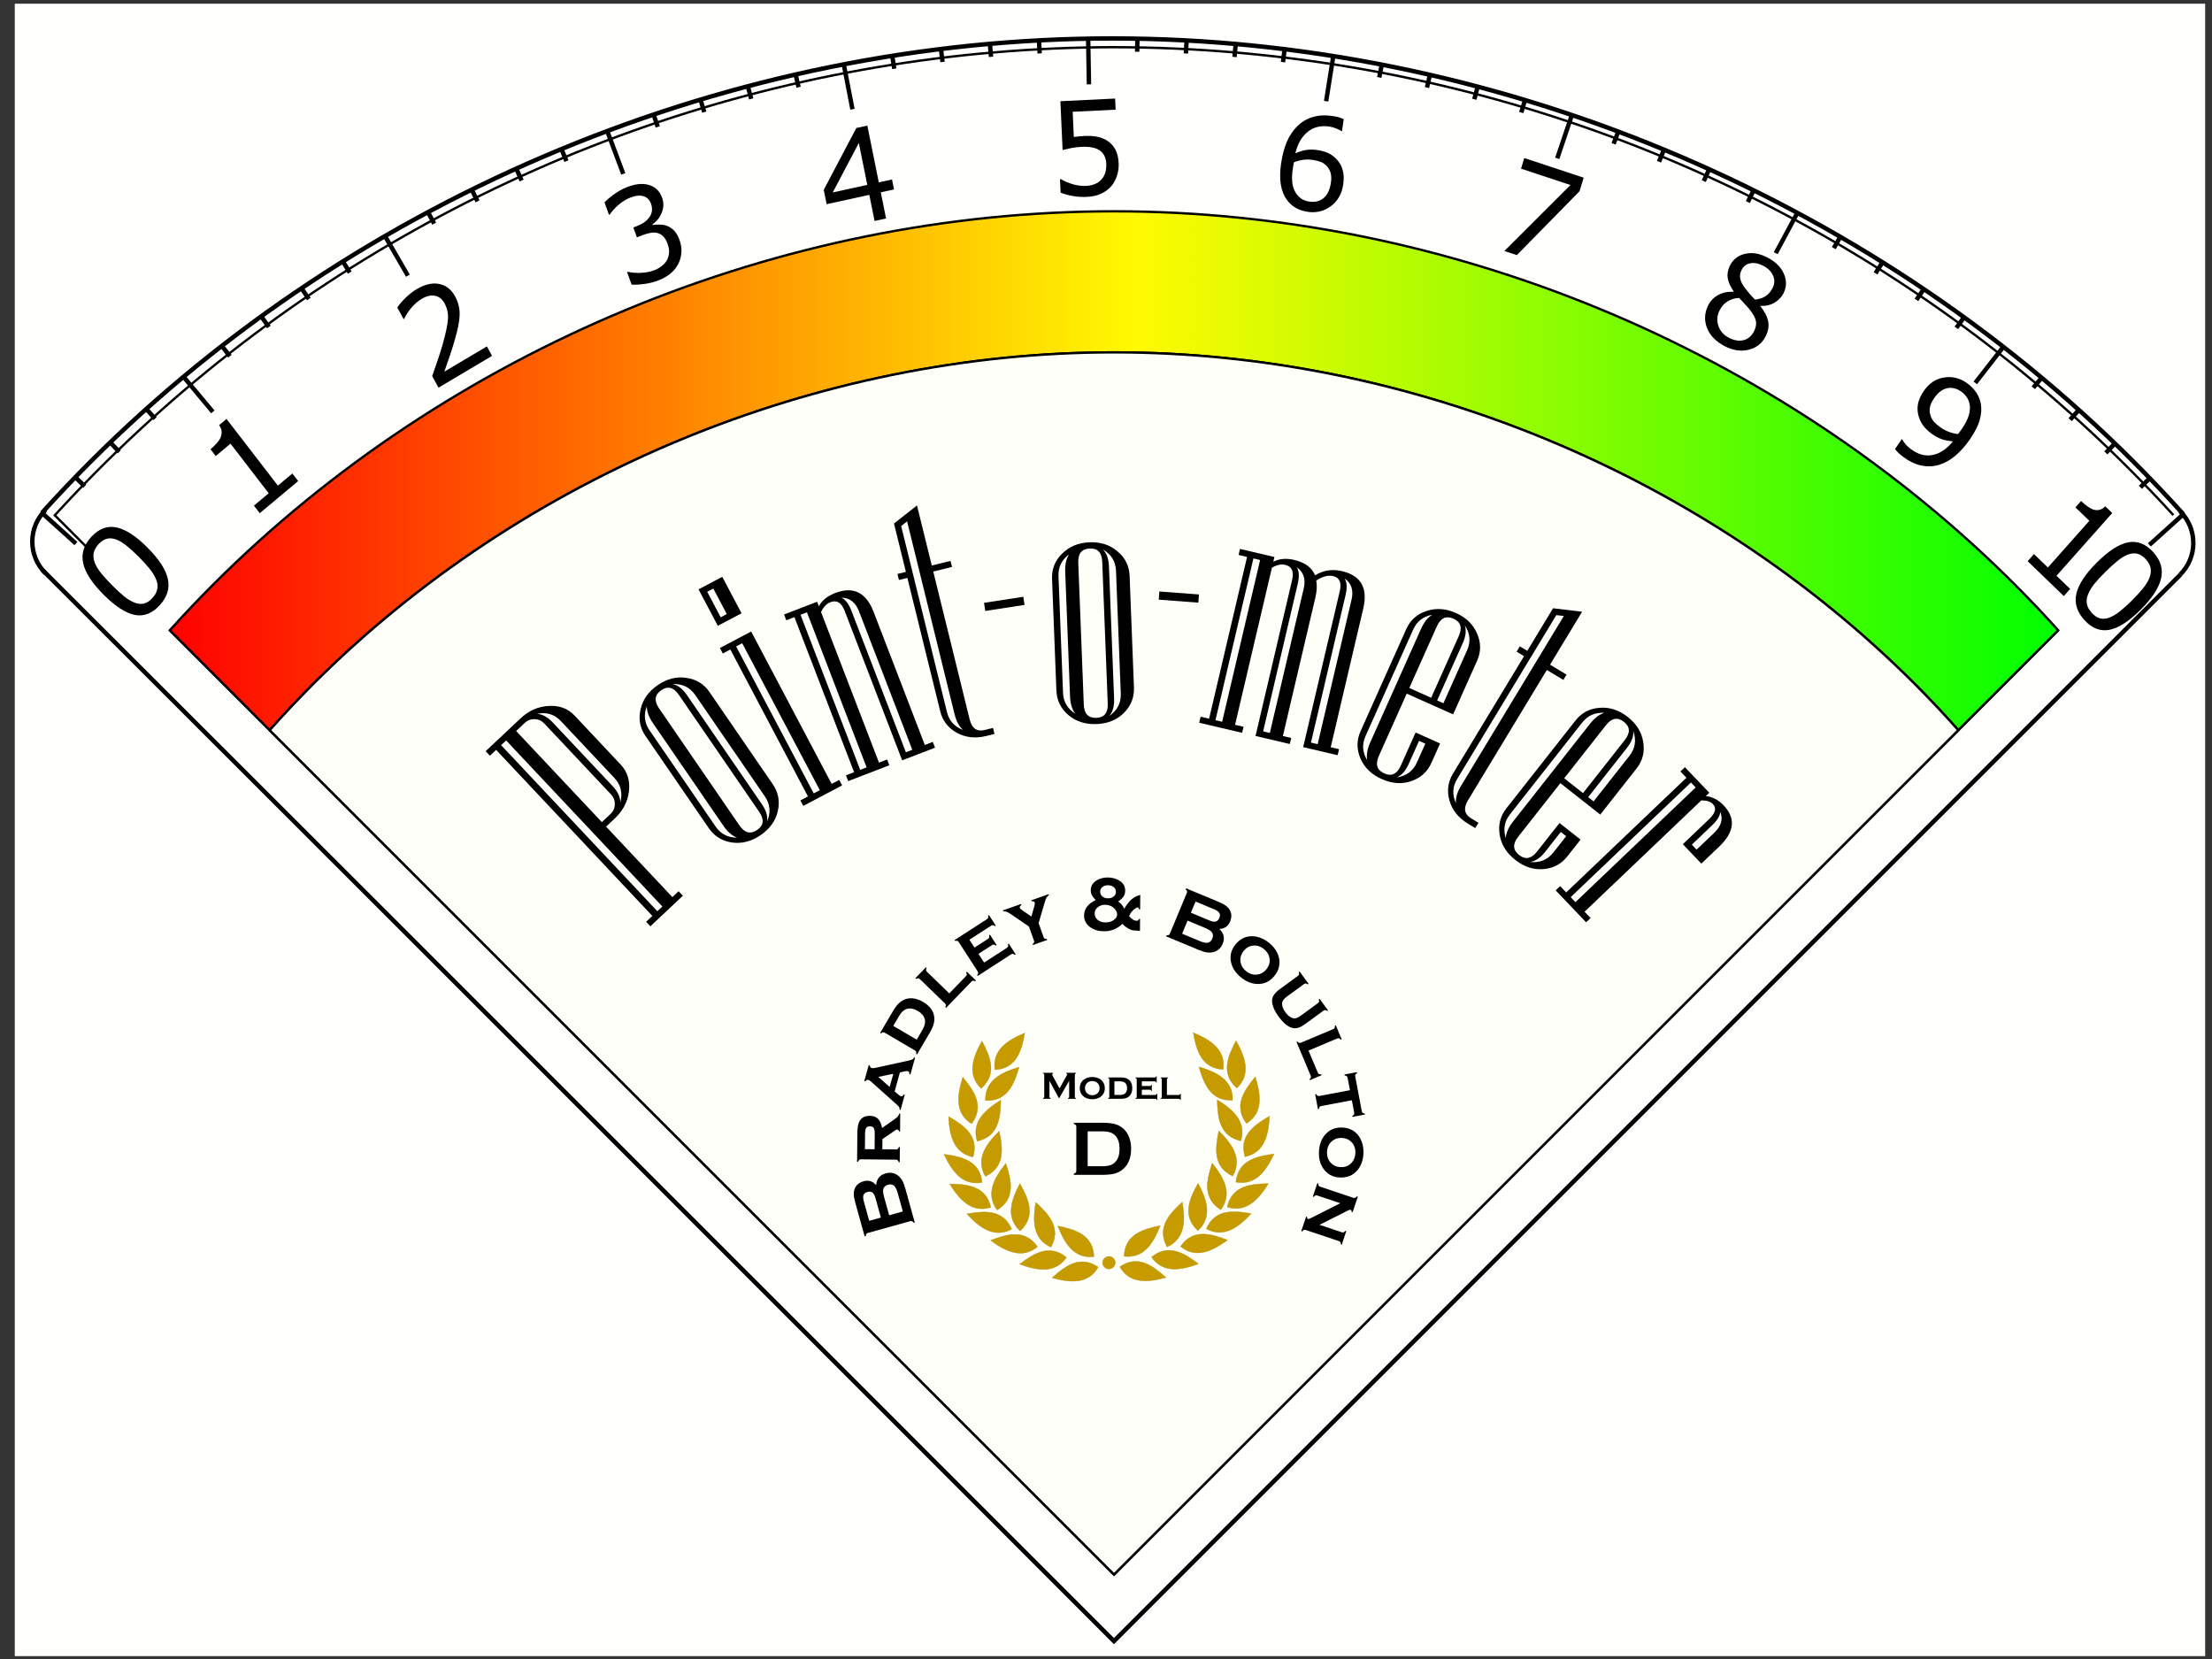 <?xml version="1.0" encoding="UTF-8" standalone="no"?>
<!-- Created with Inkscape (http://www.inkscape.org/) -->

<svg
   xmlns:dc="http://purl.org/dc/elements/1.1/"
   xmlns:cc="http://creativecommons.org/ns#"
   xmlns:rdf="http://www.w3.org/1999/02/22-rdf-syntax-ns#"
   xmlns:svg="http://www.w3.org/2000/svg"
   xmlns="http://www.w3.org/2000/svg"
   xmlns:xlink="http://www.w3.org/1999/xlink"
   xmlns:sodipodi="http://sodipodi.sourceforge.net/DTD/sodipodi-0.dtd"
   xmlns:inkscape="http://www.inkscape.org/namespaces/inkscape"
   sodipodi:docname="PotentialScore.svg"
   inkscape:version="0.92.4 (5da689c313, 2019-01-14)"
   id="svg8"
   version="1.1"
   viewBox="0 0 200 150"
   height="150mm"
   width="200mm">
  <rect x="0" y="0" width="200" height="150" fill="#333333" stroke="none"/>
  <defs
     id="defs2">
    <inkscape:path-effect
       effect="bend_path"
       id="path-effect872"
       is_visible="true"
       bendpath="m 170.82,184.988 c -1.278,-1.417 -2.592,-2.802 -3.941,-4.152 C 145.56,159.518 115.598,147.106 85.449,147.106 c -30.149,0 -60.111,12.412 -81.43,33.731 -1.35,1.35 -2.663,2.735 -3.941,4.152"
       prop_scale="1"
       scale_y_rel="false"
       vertical="false" />
    <inkscape:path-effect
       effect="ruler"
       id="path-effect861"
       is_visible="true"
       unit="px"
       mark_distance="20"
       mark_length="14"
       minor_mark_length="4"
       major_mark_steps="5"
       shift="0"
       offset="0"
       mark_dir="left"
       border_marks="both" />
    <inkscape:path-effect
       effect="bend_path"
       id="path-effect848"
       is_visible="true"
       bendpath="m 95.915,147.106 c -7.239,0.012 -14.412,0.627 -21.451,1.817 -7.111,1.202 -14.086,2.99 -20.857,5.334 -6.793,2.351 -13.379,5.262 -19.691,8.702 -6.291,3.429 -12.309,7.383 -17.985,11.832 -5.619,4.404 -10.902,9.293 -15.785,14.639 0,0 6.432,6.432 15.961,15.961 4.7,4.7 10.154,10.154 15.961,15.961 5.136,5.136 10.549,10.549 15.961,15.961 5.413,5.413 10.825,10.825 15.962,15.962 5.808,5.808 11.261,11.261 15.961,15.961 9.53,9.53 15.962,15.962 15.962,15.962 0,0 6.433,-6.433 15.964,-15.964 4.701,-4.701 10.156,-10.156 15.964,-15.964 5.137,-5.137 10.551,-10.55 15.964,-15.964 5.414,-5.414 10.827,-10.827 15.964,-15.964 5.809,-5.808 11.263,-11.263 15.964,-15.964 9.532,-9.531 15.964,-15.964 15.964,-15.964 -4.884,-5.345 -10.169,-10.234 -15.789,-14.637 -5.677,-4.449 -11.697,-8.402 -17.989,-11.829 -6.313,-3.439 -12.901,-6.349 -19.694,-8.699 -6.772,-2.343 -13.748,-4.129 -20.86,-5.33 -7.04,-1.188 -14.213,-1.802 -21.454,-1.812 0,0 0,0 0,0"
       prop_scale="1"
       scale_y_rel="false"
       vertical="false" />
    <inkscape:path-effect
       effect="ruler"
       id="path-effect837"
       is_visible="true"
       unit="px"
       mark_distance="20"
       mark_length="14"
       minor_mark_length="7"
       major_mark_steps="5"
       shift="0"
       offset="0"
       mark_dir="left"
       border_marks="both" />
    <linearGradient
       inkscape:collect="always"
       id="linearGradient883">
      <stop
         style="stop-color:#ff0000;stop-opacity:1;"
         offset="0"
         id="stop879" />
      <stop
         id="stop4608"
         offset="0.512"
         style="stop-color:#fffa00;stop-opacity:0.996" />
      <stop
         style="stop-color:#00ff00;stop-opacity:1"
         offset="1"
         id="stop881" />
    </linearGradient>
    <linearGradient
       inkscape:collect="always"
       xlink:href="#linearGradient883"
       id="linearGradient889"
       x1="58.023"
       y1="237.385"
       x2="703.346"
       y2="237.385"
       gradientUnits="userSpaceOnUse"
       spreadMethod="pad"
       gradientTransform="matrix(0.265,0,0,0.265,0,141.179)" />
  </defs>
  <sodipodi:namedview
     id="base"
     pagecolor="#ffffff"
     bordercolor="#666666"
     borderopacity="1.0"
     inkscape:pageopacity="0.0"
     inkscape:pageshadow="2"
     inkscape:zoom="0.98994949"
     inkscape:cx="250.95808"
     inkscape:cy="263.04447"
     inkscape:document-units="mm"
     inkscape:current-layer="layer1"
     showgrid="false"
     units="mm"
     inkscape:window-width="1920"
     inkscape:window-height="1018"
     inkscape:window-x="-8"
     inkscape:window-y="-8"
     inkscape:window-maximized="1" />
  <g
     inkscape:label="Layer 1"
     inkscape:groupmode="layer"
     id="layer1"
     transform="translate(0,-147)">
    <rect
       style="opacity:1;vector-effect:none;fill:#fffffd;fill-opacity:1;fill-rule:nonzero;stroke:none;stroke-width:0.342;stroke-linecap:butt;stroke-linejoin:miter;stroke-miterlimit:4;stroke-dasharray:none;stroke-dashoffset:0;stroke-opacity:1"
       id="rect998"
       width="198.047"
       height="149.404"
       x="1.336"
       y="147.335" />
    <path
       id="path815"
       d="m 100.723,151.266 c -7.239,0.012 -14.412,0.627 -21.451,1.817 -7.111,1.202 -14.086,2.99 -20.857,5.334 -6.793,2.351 -13.379,5.262 -19.691,8.702 -6.291,3.429 -12.309,7.383 -17.985,11.832 -5.619,4.404 -10.902,9.293 -15.785,14.639 l 1.995,1.995 0.998,0.998 m 7.406,7.406 1.573,1.573 3.99,3.99 15.961,15.961 15.961,15.961 15.962,15.962 15.961,15.961 15.962,15.962 15.964,-15.964 15.964,-15.964 15.964,-15.964 15.964,-15.964 15.964,-15.964 3.991,-3.991 1.559,-1.559 m 10.414,-10.414 c -4.884,-5.345 -10.169,-10.234 -15.789,-14.637 -5.677,-4.449 -11.697,-8.402 -17.989,-11.829 -6.313,-3.439 -12.901,-6.349 -19.694,-8.699 -6.772,-2.343 -13.748,-4.129 -20.86,-5.33 -7.04,-1.188 -14.213,-1.802 -21.454,-1.812 v 0"
       style="opacity:1;vector-effect:none;fill:none;fill-opacity:1;fill-rule:nonzero;stroke:#000000;stroke-width:0.212;stroke-linecap:butt;stroke-linejoin:miter;stroke-miterlimit:4;stroke-dasharray:none;stroke-dashoffset:0;stroke-opacity:1"
       inkscape:connector-curvature="0"
       sodipodi:nodetypes="csssscccccccccccccccccccsssscc" />
    <path
       sodipodi:type="inkscape:offset"
       inkscape:radius="-116.22746"
       inkscape:original="M 100.72266 152.79883 A 120 120 0 0 0 -19.277344 272.79883 A 120 120 0 0 0 100.72266 392.79883 A 120 120 0 0 0 220.72266 272.79883 A 120 120 0 0 0 100.72266 152.79883 z "
       style="opacity:1;vector-effect:none;fill:none;fill-opacity:1;fill-rule:nonzero;stroke:#000000;stroke-width:0.212;stroke-linecap:butt;stroke-linejoin:miter;stroke-miterlimit:4;stroke-dasharray:none;stroke-dashoffset:0;stroke-opacity:1"
       id="circle817"
       d="m 100.723,269.025 c -1.975,0 -3.773,1.798 -3.773,3.773 0,1.975 1.798,3.773 3.773,3.773 1.975,0 3.773,-1.798 3.773,-3.773 0,-1.975 -1.798,-3.773 -3.773,-3.773 z"
       transform="translate(0,8.467)" />
    <path
       style="opacity:1;vector-effect:none;fill:url(#linearGradient889);fill-opacity:1;fill-rule:nonzero;stroke:#000000;stroke-width:0.212;stroke-linecap:butt;stroke-linejoin:miter;stroke-miterlimit:4;stroke-dasharray:none;stroke-dashoffset:0;stroke-opacity:1"
       d="m 100.723,166.105 c -30.149,0 -60.111,12.412 -81.43,33.731 -1.35,1.35 -2.663,2.735 -3.941,4.152 l 85.37,85.37 85.371,-85.37 c -1.278,-1.417 -2.592,-2.802 -3.941,-4.152 -21.318,-21.318 -51.281,-33.731 -81.43,-33.731 z"
       id="circle823"
       inkscape:connector-curvature="0" />
    <path
       style="opacity:1;vector-effect:none;fill:none;fill-opacity:1;fill-rule:nonzero;stroke:#000000;stroke-width:0.212;stroke-linecap:butt;stroke-linejoin:miter;stroke-miterlimit:4;stroke-dasharray:none;stroke-dashoffset:0;stroke-opacity:1"
       d="m 100.723,178.859 c -26.81,0 -53.455,11.036 -72.412,29.994 -1.35,1.35 -2.658,2.74 -3.927,4.166 l 76.339,76.339 76.34,-76.339 c -1.269,-1.425 -2.577,-2.816 -3.927,-4.166 C 154.177,189.895 127.533,178.859 100.723,178.859 Z"
       id="path827"
       inkscape:connector-curvature="0" />
    <path
       id="path891"
       d="m 100.723,178.859 c -26.81,0 -53.455,11.036 -72.412,29.994 -1.35,1.35 -2.658,2.74 -3.927,4.166 l 76.339,76.339 76.34,-76.339 c -1.269,-1.425 -2.577,-2.816 -3.927,-4.166 C 154.177,189.895 127.533,178.859 100.723,178.859 Z"
       style="opacity:1;vector-effect:none;fill:#fffffa;fill-opacity:1;fill-rule:nonzero;stroke:#000000;stroke-width:0.212;stroke-linecap:butt;stroke-linejoin:miter;stroke-miterlimit:4;stroke-dasharray:none;stroke-dashoffset:0;stroke-opacity:1"
       inkscape:connector-curvature="0" />
    <path
       style="fill:none;stroke:#000000;stroke-width:0.358;stroke-linecap:butt;stroke-linejoin:miter;stroke-opacity:1;stroke-miterlimit:4;stroke-dasharray:none"
       d="m 172.246,183.804 c -1.315,-1.46 -2.668,-2.887 -4.058,-4.277 -21.671,-21.663 -52.097,-34.267 -82.739,-34.273 l -9e-6,0 c -30.642,0.006 -61.068,12.61 -82.739,34.273 -1.355,1.355 -2.673,2.744 -3.956,4.165 m 173.493,0.112 -2.753,2.479 m 0.032,-5.396 -0.761,0.735 m -2.063,-3.554 -0.734,0.762 m -2.187,-3.477 -0.707,0.787 m -2.307,-3.398 -0.679,0.812 m -2.423,-3.315 -2.275,2.921 m -0.911,-5.316 -0.621,0.857 m -2.645,-3.141 -0.592,0.877 m -2.75,-3.05 -0.562,0.897 m -2.852,-2.956 -0.531,0.916 m -2.95,-2.859 -1.752,3.265 m -1.793,-5.091 -0.469,0.949 m -3.134,-2.657 -0.437,0.964 m -3.221,-2.551 -0.405,0.978 m -3.304,-2.443 -0.372,0.991 m -3.383,-2.331 -1.187,3.51 m -2.611,-4.725 -0.306,1.014 m -3.53,-2.1 -0.271,1.023 m -3.598,-1.98 -0.237,1.031 m -3.663,-1.857 -0.202,1.039 m -3.723,-1.732 -0.582,3.657 m -3.365,-4.215 -0.13,1.05 m -3.833,-1.472 -0.094,1.054 m -3.883,-1.338 -0.057,1.056 m -3.929,-1.201 -0.019,1.058 m -3.97,-1.06 0.064,3.703 m -4.05,-3.563 0.056,1.056 m -4.033,-0.776 0.093,1.054 m -4.057,-0.636 0.129,1.05 m -4.076,-0.495 0.165,1.045 m -4.091,-0.356 0.703,3.636 m -4.603,-2.814 0.236,1.032 m -4.107,-0.079 0.27,1.023 m -4.107,0.059 0.305,1.014 m -4.104,0.196 0.338,1.003 m -4.095,0.333 1.3,3.471 m -5.01,-2.01 0.404,0.979 m -4.064,0.604 0.436,0.965 m -4.042,0.739 0.468,0.95 m -4.014,0.873 0.5,0.933 m -3.983,1.007 1.856,3.206 m -5.272,-1.151 0.561,0.898 m -3.905,1.272 0.591,0.878 m -3.859,1.403 0.62,0.857 m -3.809,1.535 0.649,0.835 m -3.754,1.665 2.372,2.843 m -5.388,-0.236 0.706,0.788 m -3.63,1.924 0.733,0.763 m -3.56,2.053 0.76,0.736 m -3.464,2.156 2.75,2.482"
       id="path859"
       inkscape:connector-curvature="0"
       inkscape:path-effect="#path-effect861;#path-effect872"
       inkscape:original-d="M -338.89775,97.616934 H -79.646319"
       transform="matrix(1.116,0,0,1.116,5.183,-11.628)" />
    <path
       id="path879"
       d="m 2.123,201.87 c 1.278,-1.417 2.592,-2.802 3.941,-4.152 21.318,-21.318 51.281,-33.731 81.43,-33.731 30.149,0 60.112,12.412 81.43,33.731 1.35,1.35 2.663,2.735 3.941,4.152"
       style="opacity:1;vector-effect:none;fill:none;fill-opacity:1;fill-rule:nonzero;stroke:none;stroke-width:0.212;stroke-linecap:butt;stroke-linejoin:miter;stroke-miterlimit:4;stroke-dasharray:none;stroke-dashoffset:0;stroke-opacity:1"
       inkscape:connector-curvature="0"
       sodipodi:nodetypes="csscc" />
    <flowRoot
       xml:space="preserve"
       id="flowRoot893"
       style="fill:black;fill-opacity:1;stroke:none;font-family:sans-serif;font-style:normal;font-weight:normal;font-size:40px;line-height:1.25;letter-spacing:-0.05px;word-spacing:0px"><flowRegion
         id="flowRegion895"><rect
           id="rect897"
           width="814.286"
           height="197.143"
           x="-1184.286"
           y="-237.357" /></flowRegion><flowPara
         id="flowPara899" /></flowRoot>    <flowRoot
       xml:space="preserve"
       id="flowRoot901"
       style="fill:black;fill-opacity:1;stroke:none;font-family:sans-serif;font-style:normal;font-weight:normal;font-size:40px;line-height:1.25;letter-spacing:-0.05px;word-spacing:0px"><flowRegion
         id="flowRegion903"><rect
           id="rect905"
           width="187.143"
           height="117.143"
           x="-567.143"
           y="-140.214" /></flowRegion><flowPara
         id="flowPara907" /></flowRoot>    <flowRoot
       xml:space="preserve"
       id="flowRoot909"
       style="fill:black;fill-opacity:1;stroke:none;font-family:sans-serif;font-style:normal;font-weight:normal;font-size:40px;line-height:1.25;letter-spacing:-0.05px;word-spacing:0px"><flowRegion
         id="flowRegion911"><rect
           id="rect913"
           width="144.286"
           height="117.143"
           x="-624.286"
           y="-144.499" /></flowRegion><flowPara
         id="flowPara915" /></flowRoot>    <flowRoot
       xml:space="preserve"
       id="flowRoot917"
       style="fill:black;fill-opacity:1;stroke:none;font-family:sans-serif;font-style:normal;font-weight:normal;font-size:40px;line-height:1.25;letter-spacing:-0.05px;word-spacing:0px"><flowRegion
         id="flowRegion919"><rect
           id="rect921"
           width="105.714"
           height="132.857"
           x="-677.143"
           y="-151.642" /></flowRegion><flowPara
         id="flowPara923" /></flowRoot>    <g
       aria-label="0  1   2   3   4   5    6   7   8   9  10"
       transform="matrix(1.046,0,0,1.09,10.677,-20.328)"
       style="font-style:normal;font-variant:normal;font-weight:normal;font-stretch:normal;font-size:10.826px;line-height:1.25;font-family:sans-serif;-inkscape-font-specification:'sans-serif, Normal';font-variant-ligatures:normal;font-variant-caps:normal;font-variant-numeric:normal;font-feature-settings:normal;text-align:start;letter-spacing:-0.014px;word-spacing:0px;writing-mode:lr-tb;text-anchor:start;fill:#000000;fill-opacity:1;stroke:none;stroke-width:0.271"
       id="text983">
      <path
         d="m 2.52,198.915 q 1.53,1.468 1.786,2.636 0.256,1.161 -0.71,2.168 -0.981,1.022 -2.159,0.8 -1.175,-0.226 -2.678,-1.668 -1.514,-1.453 -1.778,-2.622 -0.267,-1.172 0.703,-2.183 0.981,-1.022 2.167,-0.785 1.186,0.23 2.67,1.653 z m 0.769,2.665 q -0.181,-0.43 -0.553,-0.875 -0.372,-0.452 -0.959,-1.016 -0.58,-0.556 -1.055,-0.917 -0.471,-0.364 -0.9,-0.512 -0.422,-0.148 -0.794,-0.058 -0.368,0.086 -0.716,0.449 -0.344,0.359 -0.422,0.738 -0.074,0.375 0.095,0.802 0.158,0.401 0.564,0.886 0.41,0.481 0.952,1.001 0.595,0.571 1.036,0.913 0.441,0.342 0.889,0.509 0.418,0.16 0.794,0.081 0.38,-0.083 0.746,-0.464 0.344,-0.359 0.422,-0.738 0.078,-0.379 -0.099,-0.798 z"
         style="font-style:normal;font-variant:normal;font-weight:normal;font-stretch:normal;font-size:10.826px;font-family:sans-serif;-inkscape-font-specification:'sans-serif, Normal';font-variant-ligatures:normal;font-variant-caps:normal;font-variant-numeric:normal;font-feature-settings:normal;text-align:start;writing-mode:lr-tb;text-anchor:start;fill:#000000;fill-opacity:1;stroke-width:0.271"
         id="path2275"
         inkscape:connector-curvature="0" />
      <path
         d="m 15.568,193.415 -3.323,2.667 -0.503,-0.627 1.278,-1.026 -3.302,-4.115 -1.278,1.026 -0.45,-0.561 q 0.26,-0.208 0.524,-0.488 0.26,-0.284 0.347,-0.488 0.107,-0.255 0.088,-0.498 -0.018,-0.25 -0.216,-0.531 l 0.639,-0.513 4.44,5.533 1.253,-1.006 z"
         style="font-style:normal;font-variant:normal;font-weight:normal;font-stretch:normal;font-size:10.826px;font-family:sans-serif;-inkscape-font-specification:'sans-serif, Normal';font-variant-ligatures:normal;font-variant-caps:normal;font-variant-numeric:normal;font-feature-settings:normal;text-align:start;writing-mode:lr-tb;text-anchor:start;fill:#000000;fill-opacity:1;stroke-width:0.271"
         id="path2277"
         inkscape:connector-curvature="0" />
      <path
         d="m 32.328,183.03 -4.63,2.639 -0.547,-0.96 q 0.247,-0.688 0.493,-1.376 0.251,-0.691 0.436,-1.338 0.395,-1.357 0.436,-2.043 0.038,-0.691 -0.294,-1.274 -0.304,-0.533 -0.827,-0.63 -0.522,-0.104 -1.151,0.254 -0.418,0.238 -0.821,0.663 -0.403,0.424 -0.694,0.992 l -0.046,0.026 -0.55,-0.964 q 0.234,-0.347 0.701,-0.789 0.471,-0.445 0.98,-0.735 1.052,-0.599 1.939,-0.43 0.885,0.165 1.38,1.033 0.222,0.39 0.315,0.788 0.095,0.39 0.074,0.803 -0.017,0.387 -0.103,0.801 -0.082,0.412 -0.235,0.943 -0.217,0.762 -0.481,1.515 -0.267,0.749 -0.502,1.393 l 3.679,-2.097 z"
         style="font-style:normal;font-variant:normal;font-weight:normal;font-stretch:normal;font-size:10.826px;font-family:sans-serif;-inkscape-font-specification:'sans-serif, Normal';font-variant-ligatures:normal;font-variant-caps:normal;font-variant-numeric:normal;font-feature-settings:normal;text-align:start;writing-mode:lr-tb;text-anchor:start;fill:#000000;fill-opacity:1;stroke-width:0.271"
         id="path2279"
         inkscape:connector-curvature="0" />
      <path
         d="m 47.465,172.252 q 0.318,0.122 0.593,0.385 0.275,0.263 0.469,0.772 0.191,0.504 0.168,0.994 -0.023,0.49 -0.236,0.927 -0.239,0.487 -0.679,0.846 -0.437,0.353 -1.035,0.58 -0.613,0.233 -1.262,0.31 -0.647,0.082 -1.094,0.054 l -0.392,-1.033 0.074,-0.028 q 0.525,0.117 1.163,0.084 0.638,-0.033 1.167,-0.234 0.311,-0.118 0.623,-0.355 0.311,-0.237 0.452,-0.522 0.145,-0.304 0.154,-0.607 0.014,-0.305 -0.138,-0.705 -0.15,-0.395 -0.376,-0.604 -0.223,-0.215 -0.502,-0.279 -0.281,-0.069 -0.618,-0.003 -0.339,0.061 -0.704,0.2 l -0.445,0.169 -0.312,-0.82 0.346,-0.131 q 0.751,-0.285 1.078,-0.766 0.33,-0.487 0.101,-1.09 -0.101,-0.267 -0.29,-0.421 -0.191,-0.159 -0.442,-0.211 -0.261,-0.048 -0.522,-0.005 -0.261,0.043 -0.567,0.159 -0.469,0.178 -0.934,0.547 -0.465,0.369 -0.818,0.854 l -0.049,0.019 -0.392,-1.033 q 0.285,-0.306 0.814,-0.671 0.532,-0.372 1.08,-0.58 0.539,-0.205 0.986,-0.262 0.448,-0.057 0.861,0.035 0.446,0.102 0.756,0.369 0.311,0.267 0.481,0.716 0.233,0.613 -0.027,1.238 -0.257,0.618 -0.8,0.96 l 0.026,0.069 q 0.252,-0.051 0.607,-0.038 0.353,0.007 0.637,0.114 z"
         style="font-style:normal;font-variant:normal;font-weight:normal;font-stretch:normal;font-size:10.826px;font-family:sans-serif;-inkscape-font-specification:'sans-serif, Normal';font-variant-ligatures:normal;font-variant-caps:normal;font-variant-numeric:normal;font-feature-settings:normal;text-align:start;writing-mode:lr-tb;text-anchor:start;fill:#000000;fill-opacity:1;stroke-width:0.271"
         id="path2281"
         inkscape:connector-curvature="0" />
      <path
         d="m 67.071,169.225 -1.143,0.24 0.456,2.168 -0.993,0.209 -0.456,-2.168 -3.688,0.776 -0.25,-1.19 2.816,-5.13 0.952,-0.2 0.99,4.708 1.143,-0.24 z m -2.311,-0.378 -0.731,-3.476 -2.254,4.104 z"
         style="font-style:normal;font-variant:normal;font-weight:normal;font-stretch:normal;font-size:10.826px;font-family:sans-serif;-inkscape-font-specification:'sans-serif, Normal';font-variant-ligatures:normal;font-variant-caps:normal;font-variant-numeric:normal;font-feature-settings:normal;text-align:start;writing-mode:lr-tb;text-anchor:start;fill:#000000;fill-opacity:1;stroke-width:0.271"
         id="path2283"
         inkscape:connector-curvature="0" />
      <path
         d="m 86.49,167.048 q 0.026,0.549 -0.151,1.06 -0.177,0.511 -0.51,0.871 -0.363,0.387 -0.882,0.613 -0.514,0.22 -1.205,0.252 -0.644,0.03 -1.247,-0.079 -0.603,-0.104 -1.024,-0.275 l -0.052,-1.114 0.074,-0.003 q 0.446,0.254 1.036,0.422 0.59,0.163 1.15,0.137 0.375,-0.018 0.718,-0.139 0.349,-0.122 0.611,-0.399 0.222,-0.238 0.323,-0.56 0.107,-0.323 0.087,-0.74 -0.019,-0.407 -0.175,-0.68 -0.15,-0.273 -0.407,-0.431 -0.284,-0.188 -0.684,-0.248 -0.395,-0.066 -0.881,-0.043 -0.465,0.022 -0.895,0.105 -0.425,0.083 -0.733,0.161 l -0.19,-4.05 4.731,-0.222 0.043,0.924 -3.712,0.174 0.098,2.091 q 0.226,-0.032 0.463,-0.053 0.237,-0.022 0.411,-0.03 0.639,-0.03 1.125,0.059 0.485,0.083 0.9,0.339 0.436,0.271 0.69,0.719 0.254,0.449 0.286,1.14 z"
         style="font-style:normal;font-variant:normal;font-weight:normal;font-stretch:normal;font-size:10.826px;font-family:sans-serif;-inkscape-font-specification:'sans-serif, Normal';font-variant-ligatures:normal;font-variant-caps:normal;font-variant-numeric:normal;font-feature-settings:normal;text-align:start;writing-mode:lr-tb;text-anchor:start;fill:#000000;fill-opacity:1;stroke-width:0.271"
         id="path2285"
         inkscape:connector-curvature="0" />
      <path
         d="m 105.902,168.801 q -0.18,1.186 -1.078,1.82 -0.892,0.63 -2.026,0.458 -0.575,-0.087 -1.018,-0.336 -0.444,-0.249 -0.751,-0.654 -0.384,-0.502 -0.521,-1.255 -0.132,-0.752 0.021,-1.761 0.157,-1.035 0.497,-1.801 0.346,-0.766 0.926,-1.314 0.549,-0.521 1.326,-0.74 0.777,-0.225 1.744,-0.078 0.308,0.047 0.513,0.104 0.205,0.058 0.409,0.158 l -0.151,0.998 -0.052,-0.008 q -0.134,-0.101 -0.422,-0.214 -0.282,-0.117 -0.59,-0.164 -1.124,-0.17 -1.9,0.434 -0.775,0.599 -1.066,1.779 0.479,-0.2 0.923,-0.272 0.45,-0.076 1.009,0.008 0.497,0.075 0.859,0.226 0.368,0.147 0.723,0.484 0.412,0.388 0.568,0.909 0.162,0.522 0.056,1.217 z m -1.067,-0.119 q 0.074,-0.486 -0.025,-0.827 -0.093,-0.34 -0.387,-0.625 -0.215,-0.204 -0.5,-0.3 -0.285,-0.097 -0.604,-0.145 -0.444,-0.067 -0.842,-0.021 -0.397,0.047 -0.833,0.205 -0.028,0.113 -0.05,0.222 -0.021,0.104 -0.046,0.266 -0.125,0.826 -0.031,1.332 0.1,0.502 0.356,0.824 0.206,0.266 0.466,0.418 0.266,0.147 0.596,0.197 0.758,0.115 1.261,-0.28 0.504,-0.4 0.636,-1.267 z"
         style="font-style:normal;font-variant:normal;font-weight:normal;font-stretch:normal;font-size:10.826px;font-family:sans-serif;-inkscape-font-specification:'sans-serif, Normal';font-variant-ligatures:normal;font-variant-caps:normal;font-variant-numeric:normal;font-feature-settings:normal;text-align:start;writing-mode:lr-tb;text-anchor:start;fill:#000000;fill-opacity:1;stroke-width:0.271"
         id="path2287"
         inkscape:connector-curvature="0" />
      <path
         d="m 126.328,169.374 -5.421,5.301 -1.078,-0.342 5.714,-5.474 -4.273,-1.356 0.28,-0.882 5.134,1.63 z"
         style="font-style:normal;font-variant:normal;font-weight:normal;font-stretch:normal;font-size:10.826px;font-family:sans-serif;-inkscape-font-specification:'sans-serif, Normal';font-variant-ligatures:normal;font-variant-caps:normal;font-variant-numeric:normal;font-feature-settings:normal;text-align:start;writing-mode:lr-tb;text-anchor:start;fill:#000000;fill-opacity:1;stroke-width:0.271"
         id="path2289"
         inkscape:connector-curvature="0" />
      <path
         d="m 142.445,181.353 q -0.455,0.913 -1.471,1.163 -1.011,0.252 -2.09,-0.285 -1.145,-0.57 -1.532,-1.501 -0.382,-0.929 0.077,-1.851 0.292,-0.587 0.869,-0.89 0.579,-0.308 1.338,-0.279 l 0.014,-0.028 q -0.417,-0.586 -0.512,-1.082 -0.091,-0.494 0.178,-1.033 0.396,-0.795 1.313,-1 0.917,-0.205 1.925,0.297 1.055,0.526 1.432,1.345 0.377,0.82 -0.012,1.601 -0.238,0.478 -0.767,0.793 -0.527,0.311 -1.234,0.283 l -0.014,0.028 q 0.521,0.614 0.664,1.205 0.143,0.591 -0.178,1.234 z m 0.592,-3.999 q 0.252,-0.506 0.008,-1 -0.237,-0.496 -0.843,-0.798 -0.596,-0.297 -1.121,-0.204 -0.52,0.095 -0.76,0.578 -0.17,0.341 -0.105,0.686 0.071,0.343 0.363,0.73 0.133,0.172 0.391,0.472 0.263,0.302 0.53,0.548 0.624,-0.079 0.971,-0.325 0.347,-0.246 0.566,-0.686 z m -1.611,3.603 q 0.217,-0.435 0.152,-0.792 -0.057,-0.359 -0.484,-0.902 -0.171,-0.215 -0.391,-0.437 -0.22,-0.222 -0.58,-0.602 -0.541,0.02 -1,0.288 -0.453,0.27 -0.703,0.772 -0.318,0.639 -0.086,1.274 0.233,0.636 0.909,0.973 0.691,0.344 1.279,0.194 0.593,-0.147 0.902,-0.767 z"
         style="font-style:normal;font-variant:normal;font-weight:normal;font-stretch:normal;font-size:10.826px;font-family:sans-serif;-inkscape-font-specification:'sans-serif, Normal';font-variant-ligatures:normal;font-variant-caps:normal;font-variant-numeric:normal;font-feature-settings:normal;text-align:start;writing-mode:lr-tb;text-anchor:start;fill:#000000;fill-opacity:1;stroke-width:0.271"
         id="path2291"
         inkscape:connector-curvature="0" />
      <path
         d="m 160.089,189.928 q -0.598,0.84 -1.279,1.387 -0.677,0.55 -1.408,0.756 -0.741,0.212 -1.521,0.059 -0.78,-0.153 -1.577,-0.72 -0.224,-0.159 -0.404,-0.326 -0.183,-0.163 -0.301,-0.325 l 0.586,-0.823 0.043,0.031 q 0.079,0.154 0.264,0.376 0.188,0.218 0.468,0.418 0.952,0.678 1.895,0.492 0.95,-0.186 1.751,-1.129 -0.572,-0.044 -0.999,-0.192 -0.427,-0.148 -0.844,-0.445 -0.396,-0.282 -0.664,-0.59 -0.263,-0.304 -0.427,-0.758 -0.192,-0.532 -0.098,-1.075 0.099,-0.54 0.5,-1.104 0.699,-0.982 1.783,-1.138 1.084,-0.156 2.015,0.506 0.465,0.331 0.757,0.76 0.295,0.424 0.387,0.924 0.112,0.618 -0.092,1.323 -0.2,0.701 -0.835,1.592 z m -0.738,-0.804 q 0.475,-0.667 0.626,-1.17 0.15,-0.503 0.069,-0.899 -0.064,-0.338 -0.239,-0.585 -0.171,-0.252 -0.443,-0.445 -0.62,-0.441 -1.258,-0.311 -0.633,0.133 -1.133,0.835 -0.291,0.409 -0.359,0.75 -0.068,0.341 0.07,0.731 0.099,0.271 0.298,0.484 0.202,0.209 0.486,0.411 0.336,0.239 0.745,0.394 0.409,0.155 0.833,0.197 0.069,-0.087 0.134,-0.17 0.073,-0.084 0.171,-0.222 z"
         style="font-style:normal;font-variant:normal;font-weight:normal;font-stretch:normal;font-size:10.826px;font-family:sans-serif;-inkscape-font-specification:'sans-serif, Normal';font-variant-ligatures:normal;font-variant-caps:normal;font-variant-numeric:normal;font-feature-settings:normal;text-align:start;writing-mode:lr-tb;text-anchor:start;fill:#000000;fill-opacity:1;stroke-width:0.271"
         id="path2293"
         inkscape:connector-curvature="0" />
      <path
         d="m 168.189,202.956 -3.127,-2.894 0.546,-0.59 1.203,1.113 3.583,-3.872 -1.203,-1.113 0.488,-0.528 q 0.244,0.226 0.56,0.446 0.319,0.216 0.534,0.271 0.268,0.068 0.506,0.014 0.245,-0.054 0.494,-0.292 l 0.601,0.556 -4.818,5.207 1.18,1.091 z"
         style="font-style:normal;font-variant:normal;font-weight:normal;font-stretch:normal;font-size:10.826px;font-family:sans-serif;-inkscape-font-specification:'sans-serif, Normal';font-variant-ligatures:normal;font-variant-caps:normal;font-variant-numeric:normal;font-feature-settings:normal;text-align:start;writing-mode:lr-tb;text-anchor:start;fill:#000000;fill-opacity:1;stroke-width:0.271"
         id="path2295"
         inkscape:connector-curvature="0" />
      <path
         d="m 174.823,204.092 q -1.534,1.463 -2.713,1.667 -1.171,0.204 -2.135,-0.806 -0.978,-1.025 -0.703,-2.193 0.278,-1.164 1.785,-2.601 1.519,-1.448 2.698,-1.66 1.183,-0.215 2.15,0.799 0.978,1.025 0.688,2.2 -0.282,1.175 -1.77,2.594 z m -2.696,0.65 q 0.438,-0.162 0.898,-0.513 0.468,-0.352 1.057,-0.913 0.581,-0.555 0.962,-1.013 0.385,-0.455 0.552,-0.877 0.167,-0.415 0.093,-0.79 -0.07,-0.372 -0.416,-0.735 -0.343,-0.36 -0.718,-0.454 -0.372,-0.091 -0.805,0.059 -0.407,0.14 -0.91,0.524 -0.499,0.388 -1.042,0.906 -0.597,0.569 -0.958,0.994 -0.362,0.425 -0.548,0.866 -0.178,0.411 -0.116,0.79 0.066,0.383 0.431,0.765 0.343,0.36 0.718,0.454 0.375,0.095 0.802,-0.063 z"
         style="font-style:normal;font-variant:normal;font-weight:normal;font-stretch:normal;font-size:10.826px;font-family:sans-serif;-inkscape-font-specification:'sans-serif, Normal';font-variant-ligatures:normal;font-variant-caps:normal;font-variant-numeric:normal;font-feature-settings:normal;text-align:start;writing-mode:lr-tb;text-anchor:start;fill:#000000;fill-opacity:1;stroke-width:0.271"
         id="path2297"
         inkscape:connector-curvature="0" />
    </g>
    <path
       sodipodi:nodetypes="csscc"
       inkscape:connector-curvature="0"
       style="opacity:1;vector-effect:none;fill:none;fill-opacity:1;fill-rule:nonzero;stroke:none;stroke-width:0.212;stroke-linecap:butt;stroke-linejoin:miter;stroke-miterlimit:4;stroke-dasharray:none;stroke-dashoffset:0;stroke-opacity:1"
       d="m 15.352,201.341 c 1.278,-1.417 2.592,-2.802 3.941,-4.152 21.318,-21.318 51.281,-33.731 81.43,-33.731 30.149,0 60.112,12.412 81.43,33.731 1.35,1.35 2.663,2.735 3.941,4.152"
       id="path994" />
    <flowRoot
       xml:space="preserve"
       id="flowRoot998"
       style="fill:black;fill-opacity:1;stroke:none;font-family:sans-serif;font-style:normal;font-weight:normal;font-size:40px;line-height:1.25;letter-spacing:-0.05px;word-spacing:0px"><flowRegion
         id="flowRegion1000"><rect
           id="rect1002"
           width="242.5"
           height="45"
           x="-628.929"
           y="179.429" /></flowRegion><flowPara
         id="flowPara1004" /></flowRoot>    <flowRoot
       xml:space="preserve"
       id="flowRoot1010"
       style="fill:black;fill-opacity:1;stroke:none;font-family:sans-serif;font-style:normal;font-weight:normal;font-size:40px;line-height:1.25;letter-spacing:-0.05px;word-spacing:0px"><flowRegion
         id="flowRegion1012"><rect
           id="rect1014"
           width="130"
           height="46.786"
           x="-592.5"
           y="169.786" /></flowRegion><flowPara
         id="flowPara1016" /></flowRoot>    <circle
       style="opacity:1;vector-effect:none;fill:none;fill-opacity:1;fill-rule:nonzero;stroke:none;stroke-width:0.126;stroke-linecap:butt;stroke-linejoin:miter;stroke-miterlimit:4;stroke-dasharray:none;stroke-dashoffset:0;stroke-opacity:1"
       id="path2300"
       cx="-265.465"
       cy="-143.723"
       r="57.815"
       transform="rotate(-137.734)" />
    <flowRoot
       xml:space="preserve"
       id="flowRoot2302"
       style="fill:black;fill-opacity:1;stroke:none;font-family:sans-serif;font-style:normal;font-weight:normal;font-size:40px;line-height:1.25;letter-spacing:-40.63px;word-spacing:0px"><flowRegion
         id="flowRegion2304"><rect
           id="rect2306"
           width="658.619"
           height="109.096"
           x="-810.142"
           y="-51.284" /></flowRegion><flowPara
         id="flowPara2308" /></flowRoot>    <flowRoot
       xml:space="preserve"
       id="flowRoot2314"
       style="fill:black;fill-opacity:1;stroke:none;font-family:sans-serif;font-style:normal;font-weight:normal;font-size:40px;line-height:1.25;letter-spacing:-40.63px;word-spacing:0px"><flowRegion
         id="flowRegion2316"><rect
           id="rect2318"
           width="4.041"
           height="66.67"
           x="-644.477"
           y="-0.777" /></flowRegion><flowPara
         id="flowPara2320" /></flowRoot>    <flowRoot
       xml:space="preserve"
       id="flowRoot2322"
       style="fill:black;fill-opacity:1;stroke:none;font-family:sans-serif;font-style:normal;font-weight:normal;font-size:40px;line-height:1.25;letter-spacing:-40.63px;word-spacing:0px"><flowRegion
         id="flowRegion2324"><rect
           id="rect2326"
           width="292.944"
           height="171.726"
           x="-800.041"
           y="-105.832" /></flowRegion><flowPara
         id="flowPara2328" /></flowRoot>    <flowRoot
       xml:space="preserve"
       id="flowRoot2338"
       style="fill:black;fill-opacity:1;stroke:none;font-family:sans-serif;font-style:normal;font-weight:normal;font-size:40px;line-height:1.25;letter-spacing:-40.63px;word-spacing:0px"><flowRegion
         id="flowRegion2340"><rect
           id="rect2342"
           width="394.286"
           height="202.857"
           x="-1194.286"
           y="-261.642" /></flowRegion><flowPara
         id="flowPara2344" /></flowRoot>    <g
       aria-label="Point-o-meter"
       transform="translate(1.587,-14.817)"
       style="font-style:normal;font-variant:normal;font-weight:normal;font-stretch:normal;font-size:31.044px;line-height:1.25;font-family:'Niagara Engraved';-inkscape-font-specification:'Niagara Engraved';font-variant-ligatures:normal;font-variant-caps:normal;font-variant-numeric:normal;font-feature-settings:normal;text-align:start;letter-spacing:0px;word-spacing:0px;writing-mode:lr-tb;text-anchor:start;fill:#000000;fill-opacity:1;stroke:none;stroke-width:0.519"
       id="text2358">
      <path
         d="m 54.543,230.958 q 0.893,0.95 0.742,2.382 -0.161,1.421 -1.288,2.481 l -0.784,0.737 5.993,6.371 0.563,-0.53 0.384,0.409 -2.937,2.763 -0.384,-0.409 0.563,-0.53 -14.125,-15.016 -0.563,0.53 -0.384,-0.409 3.158,-2.97 q 1.126,-1.059 2.565,-1.123 1.429,-0.074 2.322,0.875 z m -0.573,1.205 -4.84,-5.145 q -0.862,-0.916 -2.146,-0.666 0.738,0.076 1.392,0.772 l 5.442,5.785 q 0.654,0.696 0.685,1.436 0.328,-1.266 -0.534,-2.182 z m -0.303,1.492 -6.045,-6.426 q -0.353,-0.375 -0.867,-0.391 -0.514,-0.016 -0.89,0.337 l -0.784,0.737 7.748,8.237 0.784,-0.737 q 0.375,-0.353 0.391,-0.867 0.016,-0.514 -0.337,-0.89 z m 4.634,10.125 -14.125,-15.016 -0.453,0.426 14.125,15.016 z"
         style="font-style:normal;font-variant:normal;font-weight:normal;font-stretch:normal;font-size:31.044px;font-family:'Niagara Engraved';-inkscape-font-specification:'Niagara Engraved';font-variant-ligatures:normal;font-variant-caps:normal;font-variant-numeric:normal;font-feature-settings:normal;text-align:start;writing-mode:lr-tb;text-anchor:start;stroke-width:0.519"
         id="path2374"
         inkscape:connector-curvature="0" />
      <path
         d="m 68.286,232.727 q 0.755,1.1 0.454,2.428 -0.298,1.307 -1.547,2.165 -1.25,0.858 -2.589,0.674 -1.348,-0.196 -2.103,-1.296 l -5.723,-8.335 q -0.755,-1.1 -0.445,-2.416 0.301,-1.329 1.551,-2.187 1.25,-0.858 2.585,-0.653 1.34,0.184 2.095,1.283 z m -0.717,1.099 -6.289,-9.16 q -0.721,-1.05 -2.049,-1.002 0.713,0.154 1.288,0.992 l 6.787,9.885 q 0.575,0.837 0.463,1.558 0.522,-1.222 -0.199,-2.272 z m -0.511,1.399 -7.267,-10.585 q -0.704,-1.025 -1.591,-0.416 -0.9,0.618 -0.196,1.642 l 7.267,10.585 q 0.704,1.025 1.603,0.407 0.887,-0.609 0.184,-1.634 z m -2.003,2.331 q -0.672,-0.256 -1.221,-1.056 l -6.392,-9.31 q -0.549,-0.8 -0.546,-1.519 -0.447,1.171 0.24,2.17 l 5.98,8.71 q 0.686,1 1.939,1.004 z"
         style="font-style:normal;font-variant:normal;font-weight:normal;font-stretch:normal;font-size:31.044px;font-family:'Niagara Engraved';-inkscape-font-specification:'Niagara Engraved';font-variant-ligatures:normal;font-variant-caps:normal;font-variant-numeric:normal;font-feature-settings:normal;text-align:start;writing-mode:lr-tb;text-anchor:start;stroke-width:0.519"
         id="path2376"
         inkscape:connector-curvature="0" />
      <path
         d="m 65.46,217.267 -2.145,1.133 -1.742,-3.297 2.145,-1.133 z m 9.094,15.562 -3.512,1.855 -0.262,-0.496 0.684,-0.361 -7.016,-13.283 -0.684,0.361 -0.262,-0.496 2.828,-1.494 7.278,13.779 0.684,-0.361 z m -10.429,-15.492 -1.218,-2.305 -0.55,0.29 1.218,2.305 z m 8.411,15.923 -7.016,-13.283 -0.55,0.29 7.016,13.283 z"
         style="font-style:normal;font-variant:normal;font-weight:normal;font-stretch:normal;font-size:31.044px;font-family:'Niagara Engraved';-inkscape-font-specification:'Niagara Engraved';font-variant-ligatures:normal;font-variant-caps:normal;font-variant-numeric:normal;font-feature-settings:normal;text-align:start;writing-mode:lr-tb;text-anchor:start;stroke-width:0.519"
         id="path2378"
         inkscape:connector-curvature="0" />
      <path
         d="m 82.954,229.42 -2.971,1.143 -5.204,-13.525 q -0.425,-1.103 -1.273,-0.777 -0.552,0.212 -0.856,0.898 l 5.237,13.61 0.736,-0.283 0.201,0.523 -3.721,1.432 -0.201,-0.523 0.736,-0.283 -5.395,-14.02 -0.736,0.283 -0.201,-0.523 2.985,-1.149 0.158,0.41 q 0.424,-0.797 1.471,-1.2 2.462,-0.947 3.485,1.712 l 4.627,12.025 0.722,-0.278 z m -2.055,0.19 -4.818,-12.52 q -0.468,-1.217 -1.597,-1.237 0.549,0.244 0.919,1.206 l 4.916,12.775 z m -4.131,1.59 -5.395,-14.02 -0.58,0.223 5.395,14.02 z"
         style="font-style:normal;font-variant:normal;font-weight:normal;font-stretch:normal;font-size:31.044px;font-family:'Niagara Engraved';-inkscape-font-specification:'Niagara Engraved';font-variant-ligatures:normal;font-variant-caps:normal;font-variant-numeric:normal;font-feature-settings:normal;text-align:start;writing-mode:lr-tb;text-anchor:start;stroke-width:0.519"
         id="path2380"
         inkscape:connector-curvature="0" />
      <path
         d="m 88.33,228.178 -0.751,0.185 q -1.472,0.362 -2.664,-0.296 -1.178,-0.662 -1.493,-1.943 l -2.967,-12.055 -0.765,0.188 -0.134,-0.545 0.765,-0.188 -1.076,-4.372 2.079,-1.636 1.337,5.431 1.693,-0.417 0.134,0.545 -1.693,0.417 3.293,13.38 q 0.297,1.207 1.357,0.946 l 0.751,-0.185 z m -2.837,-0.363 q -0.535,-0.462 -0.767,-1.404 l -4.297,-17.457 -0.535,0.428 4.137,16.809 q 0.293,1.192 1.461,1.623 z"
         style="font-style:normal;font-variant:normal;font-weight:normal;font-stretch:normal;font-size:31.044px;font-family:'Niagara Engraved';-inkscape-font-specification:'Niagara Engraved';font-variant-ligatures:normal;font-variant-caps:normal;font-variant-numeric:normal;font-feature-settings:normal;text-align:start;writing-mode:lr-tb;text-anchor:start;stroke-width:0.519"
         id="path2382"
         inkscape:connector-curvature="0" />
      <path
         d="m 91.049,216.51 -3.551,0.546 -0.113,-0.734 3.551,-0.546 z"
         style="font-style:normal;font-variant:normal;font-weight:normal;font-stretch:normal;font-size:31.044px;font-family:'Niagara Engraved';-inkscape-font-specification:'Niagara Engraved';font-variant-ligatures:normal;font-variant-caps:normal;font-variant-numeric:normal;font-feature-settings:normal;text-align:start;writing-mode:lr-tb;text-anchor:start;stroke-width:0.519"
         id="path2384"
         inkscape:connector-curvature="0" />
      <path
         d="m 100.941,223.982 q 0.052,1.333 -0.912,2.296 -0.949,0.947 -2.464,1.006 -1.515,0.059 -2.55,-0.811 -1.036,-0.885 -1.087,-2.218 l -0.393,-10.103 q -0.052,-1.333 0.913,-2.281 0.964,-0.963 2.478,-1.022 1.515,-0.059 2.535,0.827 1.035,0.87 1.087,2.203 z m -1.192,0.547 -0.431,-11.103 q -0.049,-1.272 -1.198,-1.941 0.52,0.511 0.56,1.526 l 0.466,11.981 q 0.039,1.015 -0.44,1.564 1.093,-0.755 1.044,-2.028 z m -1.178,0.91 -0.499,-12.829 q -0.048,-1.242 -1.124,-1.2 -1.091,0.042 -1.042,1.284 l 0.499,12.829 q 0.048,1.242 1.139,1.2 1.075,-0.042 1.027,-1.284 z m -2.938,0.903 q -0.432,-0.575 -0.47,-1.544 l -0.438,-11.284 q -0.038,-0.969 0.348,-1.576 -1.002,0.752 -0.955,1.964 l 0.41,10.557 q 0.047,1.212 1.105,1.884 z"
         style="font-style:normal;font-variant:normal;font-weight:normal;font-stretch:normal;font-size:31.044px;font-family:'Niagara Engraved';-inkscape-font-specification:'Niagara Engraved';font-variant-ligatures:normal;font-variant-caps:normal;font-variant-numeric:normal;font-feature-settings:normal;text-align:start;writing-mode:lr-tb;text-anchor:start;stroke-width:0.519"
         id="path2386"
         inkscape:connector-curvature="0" />
      <path
         d="m 106.763,216.306 -3.582,-0.269 0.056,-0.741 3.582,0.269 z"
         style="font-style:normal;font-variant:normal;font-weight:normal;font-stretch:normal;font-size:31.044px;font-family:'Niagara Engraved';-inkscape-font-specification:'Niagara Engraved';font-variant-ligatures:normal;font-variant-caps:normal;font-variant-numeric:normal;font-feature-settings:normal;text-align:start;writing-mode:lr-tb;text-anchor:start;stroke-width:0.519"
         id="path2388"
         inkscape:connector-curvature="0" />
      <path
         d="m 119.355,230.1 -3.114,-0.731 3.31,-14.108 q 0.27,-1.151 -0.601,-1.355 -0.679,-0.159 -1.527,0.405 0.127,0.653 -0.074,1.509 l -2.943,12.544 0.753,0.177 -0.128,0.546 -3.099,-0.727 3.31,-14.108 q 0.27,-1.151 -0.615,-1.359 -0.576,-0.135 -1.213,0.26 l -3.331,14.197 0.767,0.18 -0.128,0.546 -3.881,-0.911 0.128,-0.546 0.767,0.18 3.431,-14.625 -0.767,-0.18 0.128,-0.546 3.114,0.731 -0.1,0.428 q 0.799,-0.42 1.891,-0.164 1.461,0.343 1.884,1.392 1.111,-0.689 2.44,-0.377 2.568,0.602 1.917,3.377 l -2.943,12.544 0.753,0.177 z m -1.805,-1 3.064,-13.061 q 0.298,-1.269 -0.624,-1.921 0.316,0.51 0.081,1.514 l -3.126,13.326 z m -4.324,-1.014 3.064,-13.061 q 0.298,-1.269 -0.624,-1.921 0.316,0.51 0.081,1.514 l -3.126,13.326 z m -4.309,-1.011 3.431,-14.625 -0.605,-0.142 -3.431,14.625 z"
         style="font-style:normal;font-variant:normal;font-weight:normal;font-stretch:normal;font-size:31.044px;font-family:'Niagara Engraved';-inkscape-font-specification:'Niagara Engraved';font-variant-ligatures:normal;font-variant-caps:normal;font-variant-numeric:normal;font-feature-settings:normal;text-align:start;writing-mode:lr-tb;text-anchor:start;stroke-width:0.519"
         id="path2390"
         inkscape:connector-curvature="0" />
      <path
         d="m 127.835,230.795 q -0.545,1.218 -1.836,1.653 -1.271,0.428 -2.654,-0.191 -1.384,-0.619 -1.925,-1.858 -0.536,-1.253 0.009,-2.47 l 4.129,-9.229 q 0.545,-1.218 1.829,-1.639 1.291,-0.435 2.675,0.184 1.384,0.619 1.905,1.865 0.542,1.239 -0.003,2.456 l -2.167,4.843 -4.193,-1.876 -2.52,5.632 q -0.508,1.135 0.489,1.58 0.982,0.44 1.49,-0.695 l 1.343,-3.003 2.214,0.99 z m 1.085,-5.393 2.142,-4.788 q 0.52,-1.162 -0.213,-2.271 0.24,0.689 -0.175,1.616 l -2.321,5.189 z m -1.107,-0.495 2.495,-5.576 q 0.508,-1.135 -0.475,-1.574 -0.996,-0.446 -1.504,0.689 l -2.495,5.576 z m -5.783,5.65 q -0.132,-0.707 0.264,-1.592 l 4.612,-10.308 q 0.396,-0.886 1.011,-1.258 -1.232,0.229 -1.727,1.336 l -4.315,9.644 q -0.495,1.107 0.155,2.178 z m 4.494,0.2 0.761,-1.702 -0.567,-0.254 -0.941,2.103 q -0.415,0.927 -1.088,1.207 1.315,-0.192 1.835,-1.355 z"
         style="font-style:normal;font-variant:normal;font-weight:normal;font-stretch:normal;font-size:31.044px;font-family:'Niagara Engraved';-inkscape-font-specification:'Niagara Engraved';font-variant-ligatures:normal;font-variant-caps:normal;font-variant-numeric:normal;font-feature-settings:normal;text-align:start;writing-mode:lr-tb;text-anchor:start;stroke-width:0.519"
         id="path2392"
         inkscape:connector-curvature="0" />
      <path
         d="m 131.8,236.689 -0.661,-0.4 q -1.297,-0.785 -1.674,-2.094 -0.364,-1.301 0.319,-2.429 l 6.428,-10.621 -0.674,-0.408 0.29,-0.48 0.674,0.408 2.331,-3.852 2.627,0.314 -2.896,4.785 1.491,0.903 -0.29,0.48 -1.491,-0.903 -7.134,11.788 q -0.644,1.063 0.29,1.629 l 0.661,0.4 z m -1.749,-2.263 q -0.052,-0.705 0.45,-1.535 l 9.308,-15.38 -0.681,-0.075 -8.963,14.81 q -0.636,1.05 -0.115,2.181 z"
         style="font-style:normal;font-variant:normal;font-weight:normal;font-stretch:normal;font-size:31.044px;font-family:'Niagara Engraved';-inkscape-font-specification:'Niagara Engraved';font-variant-ligatures:normal;font-variant-caps:normal;font-variant-numeric:normal;font-feature-settings:normal;text-align:start;writing-mode:lr-tb;text-anchor:start;stroke-width:0.519"
         id="path2394"
         inkscape:connector-curvature="0" />
      <path
         d="m 140.131,239.243 q -0.825,1.048 -2.183,1.156 -1.337,0.105 -2.528,-0.832 -1.191,-0.937 -1.415,-2.271 -0.214,-1.345 0.611,-2.394 l 6.253,-7.945 q 0.825,-1.048 2.174,-1.144 1.358,-0.108 2.549,0.83 1.191,0.937 1.394,2.273 0.224,1.333 -0.601,2.382 l -3.281,4.169 -3.609,-2.841 -3.815,4.848 q -0.769,0.977 0.089,1.652 0.846,0.666 1.614,-0.311 l 2.034,-2.585 1.906,1.5 z m 2.366,-4.967 3.244,-4.122 q 0.787,-1.001 0.347,-2.254 0.065,0.726 -0.563,1.524 l -3.515,4.467 z m -0.953,-0.75 3.778,-4.801 q 0.769,-0.977 -0.077,-1.642 -0.858,-0.675 -1.626,0.302 l -3.778,4.801 z m -6.985,4.071 q 0.044,-0.718 0.644,-1.48 l 6.984,-8.874 q 0.6,-0.762 1.287,-0.974 -1.251,-0.078 -2.001,0.875 l -6.534,8.303 q -0.75,0.953 -0.381,2.15 z m 4.31,1.289 1.153,-1.465 -0.488,-0.384 -1.425,1.811 q -0.628,0.798 -1.349,0.906 1.322,0.134 2.11,-0.867 z"
         style="font-style:normal;font-variant:normal;font-weight:normal;font-stretch:normal;font-size:31.044px;font-family:'Niagara Engraved';-inkscape-font-specification:'Niagara Engraved';font-variant-ligatures:normal;font-variant-caps:normal;font-variant-numeric:normal;font-feature-settings:normal;text-align:start;writing-mode:lr-tb;text-anchor:start;stroke-width:0.519"
         id="path2396"
         inkscape:connector-curvature="0" />
      <path
         d="m 152.241,239.901 -1.674,-1.755 2.381,-2.27 q 0.856,-0.816 0.343,-1.353 -0.335,-0.351 -1.053,-0.336 l -10.553,10.063 0.544,0.57 -0.406,0.387 -2.751,-2.885 0.406,-0.387 0.544,0.57 10.872,-10.367 -0.544,-0.57 0.406,-0.387 2.207,2.315 -0.318,0.303 q 0.899,0.086 1.61,0.832 1.674,1.755 -0.389,3.722 z m -0.431,-1.265 1.602,-1.527 q 0.943,-0.9 0.538,-1.896 -0.002,0.525 -0.77,1.258 l -1.799,1.716 z m -10.952,4.747 10.872,-10.367 -0.429,-0.45 -10.872,10.367 z"
         style="font-style:normal;font-variant:normal;font-weight:normal;font-stretch:normal;font-size:31.044px;font-family:'Niagara Engraved';-inkscape-font-specification:'Niagara Engraved';font-variant-ligatures:normal;font-variant-caps:normal;font-variant-numeric:normal;font-feature-settings:normal;text-align:start;writing-mode:lr-tb;text-anchor:start;stroke-width:0.519"
         id="path2398"
         inkscape:connector-curvature="0" />
    </g>
    <path
       transform="rotate(135)"
       style="opacity:1;vector-effect:none;fill:none;fill-opacity:1;fill-rule:nonzero;stroke:#000000;stroke-width:0.4;stroke-linecap:butt;stroke-linejoin:miter;stroke-miterlimit:4;stroke-dasharray:none;stroke-dashoffset:0;stroke-opacity:1"
       d="M 1.271,-280.085 H 46.73 137.648 l 0,92.609 0.024,44.415"
       id="rect2365"
       inkscape:connector-curvature="0"
       sodipodi:nodetypes="ccccc" />
    <path
       style="opacity:1;vector-effect:none;fill:none;fill-opacity:1;fill-rule:nonzero;stroke:#000000;stroke-width:0.4;stroke-linecap:butt;stroke-linejoin:miter;stroke-miterlimit:4;stroke-dasharray:none;stroke-dashoffset:0;stroke-opacity:1"
       d="m 197.132,193.245 c 0.729,0.729 1.18,1.736 1.18,2.849 0,1.112 -0.451,2.12 -1.18,2.849"
       id="path2368"
       inkscape:connector-curvature="0"
       sodipodi:nodetypes="csc" />
    <path
       style="opacity:1;vector-effect:none;fill:none;fill-opacity:1;fill-rule:nonzero;stroke:#000000;stroke-width:0.4;stroke-linecap:butt;stroke-linejoin:miter;stroke-miterlimit:4;stroke-dasharray:none;stroke-dashoffset:0;stroke-opacity:1"
       d="m 4.1,198.821 c -0.729,-0.729 -1.18,-1.736 -1.18,-2.849 -1.8e-6,-1.112 0.451,-2.12 1.18,-2.849"
       id="circle2370"
       inkscape:connector-curvature="0"
       sodipodi:nodetypes="csc" />
    <circle
       style="opacity:1;vector-effect:none;fill:none;fill-opacity:1;fill-rule:nonzero;stroke:none;stroke-width:0.212;stroke-linecap:butt;stroke-linejoin:miter;stroke-miterlimit:4;stroke-dasharray:none;stroke-dashoffset:0;stroke-opacity:1"
       id="path908"
       cx="11.694"
       cy="-272.208"
       r="18.993"
       transform="rotate(155.924)" />
    <g
       aria-label="D"
       transform="matrix(0.484,0,0,0.484,557.162,262.809)"
       style="font-style:normal;font-variant:normal;font-weight:normal;font-stretch:normal;font-size:14.589px;line-height:1.25;font-family:'Copperplate Gothic Bold';-inkscape-font-specification:'Copperplate Gothic Bold, Normal';font-variant-ligatures:normal;font-variant-caps:normal;font-variant-numeric:normal;font-feature-settings:normal;text-align:start;letter-spacing:0px;word-spacing:0px;writing-mode:lr-tb;text-anchor:start;fill:#000000;fill-opacity:1;stroke:none"
       id="flowRoot938">
      <path
         d="m -950.096,-20.553 v -8.228 q 0,-0.221 -0.1,-0.335 -0.1,-0.114 -0.356,-0.185 v -0.228 h 5.421 q 1.781,0 2.735,0.406 1.368,0.591 2.023,1.952 0.52,1.069 0.52,2.5 0,2.515 -1.546,3.832 -0.648,0.556 -1.517,0.798 -0.869,0.235 -2.215,0.235 h -5.421 V -20.033 q 0.256,-0.071 0.356,-0.185 0.1,-0.114 0.1,-0.335 z m 2.123,-0.855 h 2.664 q 1.275,0 1.916,-0.349 1.375,-0.748 1.375,-2.914 0,-1.567 -0.741,-2.401 -0.413,-0.463 -0.997,-0.655 -0.584,-0.199 -1.553,-0.199 h -2.664 z"
         id="path1018"
         inkscape:connector-curvature="0" />
    </g>
    <g
       aria-label="Bradley &amp; Boulton"
       style="font-style:normal;font-variant:normal;font-weight:normal;font-stretch:normal;font-size:7.056px;line-height:1.25;font-family:'Copperplate Gothic Bold';-inkscape-font-specification:'Copperplate Gothic Bold, Normal';font-variant-ligatures:normal;font-variant-caps:normal;font-variant-numeric:normal;font-feature-settings:normal;text-align:start;letter-spacing:0px;word-spacing:0px;writing-mode:lr-tb;text-anchor:start;fill:#000000;fill-opacity:1;stroke:none;stroke-width:0.265"
       id="text946"
       transform="translate(0,-3.175)">
      <path
         d="m 79.215,257.329 q 0.076,-0.844 0.856,-1.061 0.621,-0.173 1.096,0.174 0.239,0.177 0.401,0.453 0.158,0.274 0.28,0.712 l 0.861,3.097 -0.106,0.029 q -0.066,-0.11 -0.132,-0.142 -0.066,-0.032 -0.169,-0.003 l -3.834,1.066 q -0.103,0.029 -0.143,0.09 -0.04,0.061 -0.04,0.19 l -0.106,0.029 -0.853,-3.067 q -0.123,-0.441 -0.131,-0.729 -0.008,-0.287 0.095,-0.534 0.204,-0.489 0.798,-0.655 0.664,-0.185 1.127,0.348 z m 0.433,2.933 -0.483,-1.736 q -0.11,-0.395 -0.269,-0.519 -0.182,-0.139 -0.46,-0.061 -0.285,0.079 -0.359,0.279 -0.077,0.2 0.033,0.595 l 0.483,1.736 z m 1.982,-0.551 -0.467,-1.679 q -0.13,-0.468 -0.317,-0.638 -0.215,-0.194 -0.553,-0.1 -0.335,0.093 -0.422,0.371 -0.073,0.238 0.058,0.71 l 0.467,1.679 z"
         id="path986"
         inkscape:connector-curvature="0" />
      <path
         d="m 79.777,254.092 1.233,0.012 q 0.107,10e-4 0.166,-0.047 0.056,-0.048 0.095,-0.171 l 0.093,9.1e-4 -0.013,1.364 -0.096,-9.4e-4 q -0.03,-0.121 -0.088,-0.17 -0.058,-0.052 -0.165,-0.053 l -3.156,-0.031 q -0.107,-0.001 -0.162,0.047 -0.056,0.048 -0.095,0.171 l -0.096,-9.5e-4 0.025,-2.529 q 0.005,-0.493 0.059,-0.75 0.051,-0.258 0.184,-0.46 0.276,-0.414 0.893,-0.408 0.469,0.005 0.731,0.266 0.259,0.257 0.371,0.83 l 1.027,-0.72 q 0.284,-0.197 0.389,-0.313 0.101,-0.12 0.13,-0.271 l 0.093,9.1e-4 -0.016,1.619 -0.093,-9.1e-4 q -0.046,-0.18 -0.153,-0.181 -0.076,-7.4e-4 -0.232,0.108 l -1.113,0.761 z m -0.699,-0.007 0.014,-1.392 q 0.003,-0.317 -0.064,-0.469 -0.091,-0.214 -0.367,-0.217 -0.245,-0.002 -0.343,0.148 -0.098,0.147 -0.102,0.53 l -0.014,1.392 z"
         id="path988"
         inkscape:connector-curvature="0" />
      <path
         d="m 81.364,247.142 -0.474,1.71 0.352,0.305 q 0.127,0.11 0.21,0.133 0.159,0.044 0.261,-0.156 l 0.093,0.026 -0.379,1.368 -0.093,-0.026 q 0.015,-0.132 -0.025,-0.207 -0.039,-0.079 -0.182,-0.208 l -2.372,-2.12 q -0.135,-0.12 -0.251,-0.152 -0.136,-0.038 -0.264,0.127 l -0.093,-0.026 0.401,-1.444 0.093,0.026 q 0.022,0.203 0.175,0.245 0.11,0.03 0.292,-0.008 l 3.056,-0.668 q 0.251,-0.055 0.336,-0.103 0.081,-0.049 0.146,-0.178 l 0.09,0.025 -0.421,1.517 -0.09,-0.025 q 0.023,-0.226 -0.143,-0.272 -0.103,-0.029 -0.279,0.012 z m -0.596,0.124 -1.36,0.277 1.032,0.908 z"
         id="path990"
         inkscape:connector-curvature="0" />
      <path
         d="m 82.718,245.149 -2.721,-1.598 q -0.092,-0.054 -0.164,-0.04 -0.072,0.014 -0.167,0.101 l -0.083,-0.049 1.146,-1.952 q 0.358,-0.609 0.715,-0.871 0.503,-0.368 1.124,-0.295 0.434,0.051 0.894,0.321 0.853,0.501 0.994,1.267 0.062,0.344 -0.032,0.708 -0.095,0.36 -0.367,0.823 l -1.146,1.952 -0.083,-0.049 q 0.034,-0.12 0.008,-0.191 -0.024,-0.074 -0.116,-0.128 z m 0.167,-0.972 0.499,-0.85 q 0.344,-0.585 0.231,-1.007 -0.117,-0.44 -0.631,-0.742 -0.514,-0.302 -0.955,-0.189 -0.22,0.055 -0.401,0.22 -0.184,0.164 -0.365,0.473 l -0.499,0.85 z"
         id="path992"
         inkscape:connector-curvature="0" />
      <path
         d="m 85.832,239.994 1.501,-1.553 q 0.077,-0.079 0.08,-0.152 0.004,-0.073 -0.062,-0.189 l 0.065,-0.067 0.822,0.795 -0.065,0.067 q -0.113,-0.061 -0.188,-0.053 -0.073,0.006 -0.15,0.085 l -2.296,2.375 -0.069,-0.067 q 0.062,-0.108 0.053,-0.184 -0.006,-0.078 -0.083,-0.152 l -2.269,-2.194 q -0.077,-0.074 -0.15,-0.078 -0.073,-0.004 -0.187,0.059 l -0.069,-0.067 0.948,-0.981 0.069,0.067 q -0.061,0.113 -0.053,0.189 0.006,0.073 0.083,0.147 z"
         id="path995"
         inkscape:connector-curvature="0" />
      <path
         d="m 88.471,236.416 0.51,0.79 2.057,-1.329 q 0.09,-0.058 0.11,-0.128 0.023,-0.072 -0.017,-0.198 l 0.081,-0.052 0.621,0.961 -0.081,0.052 q -0.091,-0.085 -0.169,-0.096 -0.075,-0.009 -0.165,0.049 l -3.018,1.95 -0.052,-0.081 q 0.084,-0.091 0.093,-0.167 0.012,-0.077 -0.046,-0.167 l -1.712,-2.651 q -0.058,-0.09 -0.128,-0.11 -0.07,-0.02 -0.195,0.015 l -0.052,-0.081 2.929,-1.892 q 0.093,-0.06 0.113,-0.13 0.023,-0.072 -0.015,-0.195 l 0.078,-0.051 0.621,0.961 -0.078,0.051 q -0.098,-0.088 -0.173,-0.097 -0.072,-0.011 -0.165,0.049 l -1.968,1.271 0.46,0.712 1.221,-0.789 q 0.09,-0.058 0.11,-0.128 0.023,-0.072 -0.012,-0.197 l 0.078,-0.051 0.606,0.938 -0.078,0.051 q -0.096,-0.086 -0.172,-0.094 -0.074,-0.013 -0.167,0.046 z"
         id="path997"
         inkscape:connector-curvature="0" />
      <path
         d="m 93.906,233.641 0.449,1.263 q 0.036,0.101 0.101,0.14 0.064,0.036 0.193,0.03 l 0.031,0.088 -1.285,0.457 -0.031,-0.088 q 0.105,-0.074 0.132,-0.142 0.026,-0.071 -0.011,-0.175 l -0.449,-1.263 -1.605,-1.1 q -0.271,-0.185 -0.413,-0.237 -0.141,-0.056 -0.301,-0.035 l -0.032,-0.091 1.636,-0.582 0.032,0.091 q -0.191,0.13 -0.141,0.273 0.025,0.071 0.254,0.231 l 0.79,0.545 0.255,-0.917 q 0.075,-0.272 0.05,-0.343 -0.048,-0.136 -0.277,-0.121 l -0.036,-0.09 1.558,-0.554 0.032,0.091 q -0.138,0.086 -0.215,0.219 -0.075,0.129 -0.168,0.444 z"
         id="path999"
         inkscape:connector-curvature="0" />
      <path
         d="m 103.098,231.085 -0.011,1.306 -0.11,-9.8e-4 q -0.019,-0.172 -0.102,-0.173 -0.076,-6.7e-4 -0.228,0.098 -0.152,0.099 -0.267,0.225 -0.205,0.222 -0.287,0.483 0.212,0.219 0.366,0.313 0.158,0.091 0.323,0.092 0.152,0.001 0.187,-0.164 l 0.11,9.8e-4 -0.01,1.085 q -0.096,-0.021 -0.606,-0.057 -0.196,-0.015 -0.488,-0.187 -0.288,-0.171 -0.496,-0.397 -0.705,0.676 -1.666,0.667 -0.751,-0.007 -1.244,-0.369 -0.558,-0.408 -0.552,-1.069 0.008,-0.885 1.06,-1.389 -0.461,-0.411 -0.457,-0.893 0.005,-0.562 0.545,-0.887 0.44,-0.261 1.005,-0.256 0.634,0.006 1.106,0.327 0.462,0.314 0.457,0.865 -0.003,0.307 -0.142,0.519 -0.136,0.212 -0.49,0.457 0.356,0.234 0.549,0.659 0.336,-0.569 0.655,-0.845 0.319,-0.28 0.793,-0.41 z m -2.91,-0.87 q -0.262,-0.002 -0.459,0.123 -0.253,0.16 -0.256,0.463 -0.002,0.255 0.196,0.425 0.202,0.167 0.508,0.17 0.265,0.002 0.463,-0.123 0.253,-0.163 0.256,-0.453 0.002,-0.265 -0.193,-0.432 -0.195,-0.167 -0.515,-0.173 z m -0.26,1.765 q -0.386,-0.003 -0.67,0.218 -0.281,0.221 -0.284,0.559 -0.003,0.355 0.267,0.585 0.274,0.23 0.701,0.234 0.441,0.004 0.753,-0.214 0.312,-0.214 0.315,-0.514 10e-4,-0.141 -0.094,-0.311 -0.091,-0.173 -0.235,-0.288 -0.315,-0.261 -0.752,-0.268 z"
         id="path1001"
         inkscape:connector-curvature="0" />
      <path
         d="m 110.249,234.17 q 0.616,0.581 0.305,1.329 -0.248,0.595 -0.814,0.754 -0.286,0.079 -0.604,0.036 -0.314,-0.045 -0.733,-0.219 l -2.967,-1.235 0.042,-0.102 q 0.128,0.016 0.193,-0.017 0.066,-0.032 0.107,-0.131 l 1.529,-3.673 q 0.041,-0.099 0.018,-0.168 -0.023,-0.069 -0.125,-0.149 l 0.042,-0.102 2.939,1.224 q 0.423,0.176 0.654,0.347 0.231,0.171 0.362,0.404 0.259,0.462 0.022,1.032 -0.265,0.636 -0.97,0.671 z m -2.574,-1.471 1.663,0.693 q 0.378,0.158 0.574,0.108 0.222,-0.057 0.333,-0.324 0.114,-0.274 0.003,-0.454 -0.11,-0.184 -0.488,-0.341 l -1.663,-0.693 z m -0.791,1.899 1.609,0.67 q 0.448,0.187 0.697,0.145 0.285,-0.049 0.42,-0.374 0.134,-0.321 -0.031,-0.562 -0.142,-0.205 -0.594,-0.393 l -1.609,-0.67 z"
         id="path1003"
         inkscape:connector-curvature="0" />
      <path
         d="m 114.728,235.411 q 0.717,0.576 0.903,1.325 0.219,0.9 -0.413,1.687 -0.593,0.739 -1.519,0.72 -0.766,-0.014 -1.484,-0.59 -0.717,-0.576 -0.897,-1.321 -0.221,-0.902 0.391,-1.665 0.619,-0.771 1.541,-0.742 0.762,0.024 1.478,0.585 z m -0.454,0.572 q -0.465,-0.373 -0.997,-0.31 -0.496,0.062 -0.834,0.484 -0.336,0.419 -0.289,0.916 0.051,0.536 0.519,0.911 0.465,0.373 0.999,0.307 0.493,-0.059 0.821,-0.467 0.356,-0.443 0.302,-0.933 -0.061,-0.53 -0.521,-0.908 z"
         id="path1005"
         inkscape:connector-curvature="0" />
      <path
         d="m 119.662,241.555 -1.648,1.207 q -0.564,0.413 -0.991,0.384 -0.682,-0.051 -1.409,-1.043 -0.487,-0.664 -0.583,-1.221 -0.069,-0.402 0.124,-0.71 0.177,-0.283 0.552,-0.558 l 1.648,-1.207 q 0.086,-0.063 0.102,-0.135 0.016,-0.071 -0.027,-0.194 l 0.078,-0.057 0.808,1.103 -0.078,0.057 q -0.103,-0.083 -0.179,-0.087 -0.073,-0.006 -0.159,0.057 l -1.498,1.097 q -0.261,0.191 -0.368,0.338 -0.104,0.149 -0.11,0.328 -0.014,0.36 0.302,0.791 0.316,0.431 0.663,0.526 0.17,0.046 0.342,-0.011 0.172,-0.057 0.433,-0.249 l 1.498,-1.097 q 0.086,-0.063 0.102,-0.135 0.018,-0.069 -0.027,-0.194 l 0.078,-0.057 0.759,1.037 -0.078,0.057 q -0.101,-0.08 -0.177,-0.084 -0.073,-0.006 -0.159,0.057 z"
         id="path1007"
         inkscape:connector-curvature="0" />
      <path
         d="m 118.31,245.163 0.838,1.991 q 0.043,0.102 0.109,0.134 0.066,0.032 0.198,0.018 l 0.036,0.086 -1.054,0.444 -0.036,-0.086 q 0.101,-0.08 0.123,-0.153 0.023,-0.07 -0.02,-0.171 l -1.282,-3.045 0.089,-0.037 q 0.075,0.099 0.148,0.121 0.074,0.025 0.172,-0.017 l 2.909,-1.224 q 0.098,-0.041 0.131,-0.107 0.032,-0.066 0.019,-0.195 l 0.089,-0.037 0.529,1.257 -0.089,0.037 q -0.08,-0.101 -0.153,-0.123 -0.07,-0.023 -0.168,0.018 z"
         id="path1009"
         inkscape:connector-curvature="0" />
      <path
         d="m 122.228,249.655 -2.759,0.521 q -0.105,0.02 -0.154,0.078 -0.045,0.058 -0.059,0.187 l -0.091,0.017 -0.253,-1.341 0.095,-0.018 q 0.053,0.113 0.119,0.149 0.067,0.04 0.172,0.02 l 2.759,-0.521 -0.211,-1.117 q -0.02,-0.108 -0.082,-0.156 -0.058,-0.045 -0.186,-0.056 l -0.017,-0.091 1.124,-0.212 0.018,0.095 q -0.113,0.053 -0.153,0.117 -0.036,0.067 -0.016,0.175 l 0.593,3.142 q 0.021,0.108 0.078,0.154 0.058,0.049 0.187,0.059 l 0.017,0.091 -1.124,0.212 -0.017,-0.091 q 0.115,-0.057 0.152,-0.123 0.041,-0.064 0.02,-0.172 z"
         id="path1011"
         inkscape:connector-curvature="0" />
      <path
         d="m 123.276,254.482 q -0.049,0.919 -0.549,1.506 -0.603,0.703 -1.611,0.65 -0.946,-0.05 -1.472,-0.812 -0.436,-0.63 -0.387,-1.549 0.049,-0.919 0.548,-1.499 0.603,-0.706 1.58,-0.655 0.987,0.052 1.502,0.818 0.425,0.633 0.388,1.542 z m -0.73,-0.035 q 0.031,-0.595 -0.331,-0.99 -0.339,-0.366 -0.88,-0.395 -0.537,-0.028 -0.913,0.3 -0.405,0.355 -0.437,0.953 -0.031,0.595 0.334,0.991 0.336,0.366 0.859,0.394 0.568,0.03 0.933,-0.299 0.395,-0.359 0.433,-0.953 z"
         id="path1013"
         inkscape:connector-curvature="0" />
      <path
         d="m 121.182,258.964 -2.078,-0.695 q -0.101,-0.034 -0.172,-0.007 -0.072,0.03 -0.143,0.134 l -0.088,-0.029 0.407,-1.215 0.091,0.031 q -0.009,0.124 0.031,0.189 0.039,0.068 0.14,0.101 l 2.993,1.001 q 0.101,0.034 0.169,0.006 0.068,-0.028 0.143,-0.134 l 0.091,0.031 -0.47,1.405 -0.091,-0.031 q 0.012,-0.156 -0.079,-0.186 -0.078,-0.026 -0.218,0.043 l -2.603,1.309 2.016,0.674 q 0.101,0.034 0.169,0.006 0.071,-0.027 0.143,-0.134 l 0.091,0.031 -0.407,1.215 -0.091,-0.031 q 0.007,-0.129 -0.034,-0.193 -0.037,-0.063 -0.138,-0.097 l -2.993,-1.001 q -0.101,-0.034 -0.172,-0.007 -0.068,0.028 -0.143,0.134 l -0.088,-0.029 0.438,-1.31 0.088,0.029 q -0.019,0.154 0.073,0.184 0.046,0.015 0.108,-0.008 0.062,-0.023 0.253,-0.115 z"
         id="path1015"
         inkscape:connector-curvature="0" />
    </g>
    <g
       aria-label="Model"
       style="font-style:normal;font-variant:normal;font-weight:normal;font-stretch:normal;font-size:3.528px;line-height:1.25;font-family:'Copperplate Gothic Bold';-inkscape-font-specification:'Copperplate Gothic Bold, Normal';font-variant-ligatures:normal;font-variant-caps:normal;font-variant-numeric:normal;font-feature-settings:normal;text-align:start;letter-spacing:0px;word-spacing:0px;writing-mode:lr-tb;text-anchor:start;fill:#000000;fill-opacity:1;stroke:none;stroke-width:0.265"
       id="text956"
       transform="translate(0,-1.058)">
      <path
         d="m 95.753,247.375 -0.866,-1.592 v 1.443 q 0,0.053 0.024,0.081 0.024,0.028 0.086,0.045 v 0.055 h -0.691 v -0.055 q 0.062,-0.017 0.086,-0.045 0.024,-0.028 0.024,-0.081 v -1.991 q 0,-0.052 -0.024,-0.079 -0.024,-0.028 -0.086,-0.045 v -0.055 h 0.906 v 0.055 q -0.081,0.021 -0.081,0.095 0,0.035 0.024,0.079 l 0.641,1.182 0.649,-1.161 q 0.043,-0.079 0.043,-0.115 0,-0.071 -0.086,-0.079 v -0.055 h 0.889 v 0.055 q -0.062,0.017 -0.086,0.045 -0.024,0.028 -0.024,0.079 v 1.991 q 0,0.053 0.024,0.081 0.024,0.028 0.086,0.045 v 0.055 h -0.734 v -0.055 q 0.06,-0.015 0.084,-0.043 0.026,-0.029 0.026,-0.083 v -1.443 z"
         style="font-style:normal;font-variant:normal;font-weight:normal;font-stretch:normal;font-size:3.528px;font-family:'Copperplate Gothic Bold';-inkscape-font-specification:'Copperplate Gothic Bold, Normal';font-variant-ligatures:normal;font-variant-caps:normal;font-variant-numeric:normal;font-feature-settings:normal;text-align:start;writing-mode:lr-tb;text-anchor:start;stroke-width:0.265"
         id="path1021"
         inkscape:connector-curvature="0" />
      <path
         d="m 98.758,245.437 q 0.46,0 0.767,0.234 0.367,0.282 0.367,0.787 0,0.474 -0.367,0.756 -0.303,0.234 -0.763,0.234 -0.46,0 -0.763,-0.234 -0.369,-0.282 -0.369,-0.772 0,-0.494 0.369,-0.772 0.305,-0.229 0.76,-0.234 z m 0.002,0.365 q -0.298,0 -0.486,0.191 -0.174,0.179 -0.174,0.45 0,0.269 0.174,0.448 0.188,0.193 0.487,0.193 0.298,0 0.486,-0.193 0.174,-0.177 0.174,-0.439 0,-0.284 -0.174,-0.458 -0.189,-0.188 -0.487,-0.191 z"
         style="font-style:normal;font-variant:normal;font-weight:normal;font-stretch:normal;font-size:3.528px;font-family:'Copperplate Gothic Bold';-inkscape-font-specification:'Copperplate Gothic Bold, Normal';font-variant-ligatures:normal;font-variant-caps:normal;font-variant-numeric:normal;font-feature-settings:normal;text-align:start;writing-mode:lr-tb;text-anchor:start;stroke-width:0.265"
         id="path1023"
         inkscape:connector-curvature="0" />
      <path
         d="m 100.298,247.232 v -1.578 q 0,-0.053 -0.024,-0.081 -0.024,-0.028 -0.086,-0.046 v -0.048 h 1.132 q 0.353,0 0.556,0.088 0.286,0.124 0.412,0.41 0.088,0.2 0.088,0.467 0,0.494 -0.295,0.749 -0.133,0.114 -0.314,0.165 -0.179,0.05 -0.448,0.05 h -1.132 v -0.048 q 0.06,-0.015 0.084,-0.045 0.026,-0.029 0.026,-0.083 z m 0.462,-0.174 h 0.493 q 0.339,0 0.493,-0.155 0.16,-0.162 0.16,-0.46 0,-0.298 -0.16,-0.46 -0.079,-0.081 -0.196,-0.117 -0.117,-0.038 -0.296,-0.038 h -0.493 z"
         style="font-style:normal;font-variant:normal;font-weight:normal;font-stretch:normal;font-size:3.528px;font-family:'Copperplate Gothic Bold';-inkscape-font-specification:'Copperplate Gothic Bold, Normal';font-variant-ligatures:normal;font-variant-caps:normal;font-variant-numeric:normal;font-feature-settings:normal;text-align:start;writing-mode:lr-tb;text-anchor:start;stroke-width:0.265"
         id="path1025"
         inkscape:connector-curvature="0" />
      <path
         d="m 103.24,246.588 v 0.47 h 1.225 q 0.053,0 0.081,-0.024 0.029,-0.024 0.046,-0.088 h 0.048 v 0.572 h -0.048 q -0.015,-0.06 -0.045,-0.086 -0.029,-0.024 -0.083,-0.024 h -1.797 v -0.048 q 0.06,-0.015 0.084,-0.045 0.026,-0.029 0.026,-0.083 v -1.578 q 0,-0.053 -0.024,-0.081 -0.024,-0.028 -0.086,-0.046 v -0.048 h 1.743 q 0.055,0 0.083,-0.024 0.029,-0.024 0.046,-0.086 h 0.046 V 245.94 h -0.046 q -0.017,-0.064 -0.046,-0.088 -0.028,-0.024 -0.083,-0.024 h -1.171 v 0.424 h 0.727 q 0.053,0 0.081,-0.024 0.029,-0.024 0.048,-0.086 h 0.046 v 0.558 h -0.046 q -0.017,-0.062 -0.046,-0.086 -0.028,-0.026 -0.083,-0.026 z"
         style="font-style:normal;font-variant:normal;font-weight:normal;font-stretch:normal;font-size:3.528px;font-family:'Copperplate Gothic Bold';-inkscape-font-specification:'Copperplate Gothic Bold, Normal';font-variant-ligatures:normal;font-variant-caps:normal;font-variant-numeric:normal;font-feature-settings:normal;text-align:start;writing-mode:lr-tb;text-anchor:start;stroke-width:0.265"
         id="path1027"
         inkscape:connector-curvature="0" />
      <path
         d="m 105.507,247.058 h 1.08 q 0.055,0 0.083,-0.024 0.028,-0.024 0.046,-0.088 h 0.046 v 0.572 h -0.046 q -0.017,-0.062 -0.046,-0.086 -0.028,-0.024 -0.083,-0.024 h -1.652 v -0.048 q 0.06,-0.015 0.084,-0.045 0.026,-0.029 0.026,-0.083 v -1.578 q 0,-0.053 -0.024,-0.081 -0.024,-0.028 -0.086,-0.046 v -0.048 h 0.682 v 0.048 q -0.062,0.017 -0.086,0.046 -0.024,0.028 -0.024,0.081 z"
         style="font-style:normal;font-variant:normal;font-weight:normal;font-stretch:normal;font-size:3.528px;font-family:'Copperplate Gothic Bold';-inkscape-font-specification:'Copperplate Gothic Bold, Normal';font-variant-ligatures:normal;font-variant-caps:normal;font-variant-numeric:normal;font-feature-settings:normal;text-align:start;writing-mode:lr-tb;text-anchor:start;stroke-width:0.265"
         id="path1029"
         inkscape:connector-curvature="0" />
    </g>
    <g
       id="imagebot_2"
       label="Warstwa 1"
       transform="matrix(0.032,0,0,0.032,85.358,240.375)">
      <g
         id="imagebot_3"
         label="Warstwa 1"
         transform="translate(88.345,-234.078)"
         style="fill:#000000">
        <g
           id="imagebot_23"
           transform="matrix(-1,0,0,1,755.44,-0.882)"
           style="fill:#000000">
          <path
             id="imagebot_40"
             d="m 347.09,896.45 c -50.262,-34.611 -91.991,-4.221 -130.2,30.147 49.331,13.402 101.57,19.481 130.2,-30.147 z"
             inkscape:connector-curvature="0"
             style="fill:#c59b00;fill-rule:evenodd;stroke:#b28b00;stroke-width:1px" />
          <path
             id="imagebot_39"
             d="m 335.01,866.66 c -2.23,-60.986 -51.521,-76.327 -101.9,-86.474 18.691,47.579 44.995,93.123 101.9,86.474 z"
             inkscape:connector-curvature="0"
             style="fill:#c59b00;fill-rule:evenodd;stroke:#b28b00;stroke-width:1px" />
          <path
             id="imagebot_38"
             d="m 257.46,868.97 c -47.158,-38.735 -91.305,-11.979 -132.29,19.036 48.022,17.523 99.562,27.995 132.29,-19.036 z"
             inkscape:connector-curvature="0"
             style="fill:#c59b00;fill-rule:evenodd;stroke:#b28b00;stroke-width:1px" />
          <path
             id="imagebot_37"
             d="m 213.73,840.05 c 29.386,-53.485 -5.043,-91.95 -43.076,-126.52 -8.378,50.428 -9.178,103.02 43.076,126.52 z"
             inkscape:connector-curvature="0"
             style="fill:#c59b00;fill-rule:evenodd;stroke:#b28b00;stroke-width:1px" />
          <path
             id="imagebot_36"
             d="m 175.56,838.86 c -34.69,-50.2 -84.493,-36.61 -132.42,-18.05 41.356,30.047 88.034,54.282 132.42,18.056 z"
             inkscape:connector-curvature="0"
             style="fill:#c59b00;fill-rule:evenodd;stroke:#b28b00;stroke-width:1px" />
          <path
             id="imagebot_35"
             d="m 126.56,794.08 c 44.894,-41.337 24.512,-88.766 -0.528,-133.65 -24.006,45.131 -41.517,94.725 0.528,133.65 z"
             inkscape:connector-curvature="0"
             style="fill:#c59b00;fill-rule:evenodd;stroke:#b28b00;stroke-width:1px" />
          <path
             id="imagebot_34"
             d="M 102.71,789.03 C 78.197,733.143 26.72,737.014 -23.86,746.117 c 34.886,37.364 76.102,70.035 126.57,42.913 z"
             inkscape:connector-curvature="0"
             style="fill:#c59b00;fill-rule:evenodd;stroke:#b28b00;stroke-width:1px" />
          <path
             id="imagebot_33"
             d="M 61.808,735 C 113.59,702.7 102.36,652.32 86.078,603.57 54.118,643.47 27.712,688.95 61.808,735 Z"
             inkscape:connector-curvature="0"
             style="fill:#c59b00;fill-rule:evenodd;stroke:#b28b00;stroke-width:1px" />
          <path
             id="imagebot_32"
             d="M 43.732,727.44 C 30.23,667.926 -21.05,661.992 -72.438,661.365 c 27.191,43.287 61.485,83.163 116.17,66.075 z"
             inkscape:connector-curvature="0"
             style="fill:#c59b00;fill-rule:evenodd;stroke:#b28b00;stroke-width:1px" />
          <path
             id="imagebot_31"
             d="M 28.354,639.98 C 83.493,613.83 78.104,562.49 67.512,512.2 31.194,548.17 -0.246,590.33 28.354,639.98 Z"
             inkscape:connector-curvature="0"
             style="fill:#c59b00;fill-rule:evenodd;stroke:#b28b00;stroke-width:1px" />
          <path
             id="imagebot_30"
             d="m 19.165,657 c -6.339,-60.697 -56.553,-72.677 -107.51,-79.403 21.859,46.21 51.175,89.875 107.51,79.403 z"
             inkscape:connector-curvature="0"
             style="fill:#c59b00;fill-rule:evenodd;stroke:#b28b00;stroke-width:1px" />
          <path
             id="imagebot_29"
             d="m 5.175,540.49 c 59.589,-13.17 65.808,-64.42 66.721,-115.81 -43.438,26.95 -83.504,61.02 -66.721,115.81 z"
             inkscape:connector-curvature="0"
             style="fill:#c59b00;fill-rule:evenodd;stroke:#b28b00;stroke-width:1px" />
          <path
             id="imagebot_28"
             d="m -6.486,585.25 c 17.245,-58.54 -24.626,-88.73 -69.183,-114.35 2.621,51.052 13.107,102.59 69.183,114.35 z"
             inkscape:connector-curvature="0"
             style="fill:#c59b00;fill-rule:evenodd;stroke:#b28b00;stroke-width:1px" />
          <path
             id="imagebot_27"
             d="m 28.616,425.5 c 60.951,3.052 80.497,-44.727 94.963,-94.044 -49.017,14.507 -96.665,36.773 -94.963,94.044 z"
             inkscape:connector-curvature="0"
             style="fill:#c59b00;fill-rule:evenodd;stroke:#b28b00;stroke-width:1px" />
          <path
             id="imagebot_26"
             d="m -10.627,491.19 c 36.629,-48.812 7.962,-91.743 -24.821,-131.32 -15.399,48.744 -23.6,100.69 24.821,131.32 z"
             inkscape:connector-curvature="0"
             style="fill:#c59b00;fill-rule:evenodd;stroke:#b28b00;stroke-width:1px" />
          <path
             id="imagebot_25"
             d="M 55.278,338.67 C 116.2,335.15 130.5,285.55 139.59,234.96 92.411,254.65 47.431,281.91 55.278,338.67 Z"
             inkscape:connector-curvature="0"
             style="fill:#c59b00;fill-rule:evenodd;stroke:#b28b00;stroke-width:1px" />
          <path
             id="imagebot_24"
             d="M 16.39,391.33 C 62.167,350.98 42.814,303.12 18.751,257.7 -6.225,302.31 -24.804,351.51 16.39,391.33 Z"
             inkscape:connector-curvature="0"
             style="fill:#c59b00;fill-rule:evenodd;stroke:#b28b00;stroke-width:1px" />
        </g>
        <g
           id="imagebot_5"
           style="fill:#000000">
          <path
             id="imagebot_22"
             d="m 347.09,896.45 c -50.262,-34.611 -91.991,-4.221 -130.2,30.147 49.331,13.402 101.57,19.481 130.2,-30.147 z"
             inkscape:connector-curvature="0"
             style="fill:#c59b00;fill-rule:evenodd;stroke:#b28b00;stroke-width:1px" />
          <path
             id="imagebot_21"
             d="m 335.01,866.66 c -2.23,-60.986 -51.521,-76.327 -101.9,-86.474 18.691,47.579 44.995,93.123 101.9,86.474 z"
             inkscape:connector-curvature="0"
             style="fill:#c59b00;fill-rule:evenodd;stroke:#b28b00;stroke-width:1px" />
          <path
             id="imagebot_20"
             d="m 257.46,868.97 c -47.158,-38.735 -91.305,-11.979 -132.29,19.036 48.022,17.523 99.562,27.995 132.29,-19.036 z"
             inkscape:connector-curvature="0"
             style="fill:#c59b00;fill-rule:evenodd;stroke:#b28b00;stroke-width:1px" />
          <path
             id="imagebot_19"
             d="m 213.73,840.05 c 29.386,-53.485 -5.043,-91.95 -43.076,-126.52 -8.378,50.428 -9.178,103.02 43.076,126.52 z"
             inkscape:connector-curvature="0"
             style="fill:#c59b00;fill-rule:evenodd;stroke:#b28b00;stroke-width:1px" />
          <path
             id="imagebot_18"
             d="m 175.56,838.86 c -34.69,-50.2 -84.493,-36.61 -132.42,-18.05 41.356,30.047 88.034,54.282 132.42,18.056 z"
             inkscape:connector-curvature="0"
             style="fill:#c59b00;fill-rule:evenodd;stroke:#b28b00;stroke-width:1px" />
          <path
             id="imagebot_17"
             d="m 126.56,794.08 c 44.894,-41.337 24.512,-88.766 -0.528,-133.65 -24.006,45.131 -41.517,94.725 0.528,133.65 z"
             inkscape:connector-curvature="0"
             style="fill:#c59b00;fill-rule:evenodd;stroke:#b28b00;stroke-width:1px" />
          <path
             id="imagebot_16"
             d="M 102.71,789.03 C 78.197,733.143 26.72,737.014 -23.86,746.117 c 34.886,37.364 76.102,70.035 126.57,42.913 z"
             inkscape:connector-curvature="0"
             style="fill:#c59b00;fill-rule:evenodd;stroke:#b28b00;stroke-width:1px" />
          <path
             id="imagebot_15"
             d="M 61.808,735 C 113.59,702.7 102.36,652.32 86.078,603.57 54.118,643.47 27.712,688.95 61.808,735 Z"
             inkscape:connector-curvature="0"
             style="fill:#c59b00;fill-rule:evenodd;stroke:#b28b00;stroke-width:1px" />
          <path
             id="imagebot_14"
             d="M 43.732,727.44 C 30.23,667.926 -21.05,661.992 -72.438,661.365 c 27.191,43.287 61.485,83.163 116.17,66.075 z"
             inkscape:connector-curvature="0"
             style="fill:#c59b00;fill-rule:evenodd;stroke:#b28b00;stroke-width:1px" />
          <path
             id="imagebot_13"
             d="M 28.354,639.98 C 83.493,613.83 78.104,562.49 67.512,512.2 31.194,548.17 -0.246,590.33 28.354,639.98 Z"
             inkscape:connector-curvature="0"
             style="fill:#c59b00;fill-rule:evenodd;stroke:#b28b00;stroke-width:1px" />
          <path
             id="imagebot_12"
             d="m 19.165,657 c -6.339,-60.697 -56.553,-72.677 -107.51,-79.403 21.859,46.21 51.175,89.875 107.51,79.403 z"
             inkscape:connector-curvature="0"
             style="fill:#c59b00;fill-rule:evenodd;stroke:#b28b00;stroke-width:1px" />
          <path
             id="imagebot_11"
             d="m 5.175,540.49 c 59.589,-13.17 65.808,-64.42 66.721,-115.81 -43.438,26.95 -83.504,61.02 -66.721,115.81 z"
             inkscape:connector-curvature="0"
             style="fill:#c59b00;fill-rule:evenodd;stroke:#b28b00;stroke-width:1px" />
          <path
             id="imagebot_10"
             d="m -6.486,585.25 c 17.245,-58.54 -24.626,-88.73 -69.183,-114.35 2.621,51.052 13.107,102.59 69.183,114.35 z"
             inkscape:connector-curvature="0"
             style="fill:#c59b00;fill-rule:evenodd;stroke:#b28b00;stroke-width:1px" />
          <path
             id="imagebot_9"
             d="m 28.616,425.5 c 60.951,3.052 80.497,-44.727 94.963,-94.044 -49.017,14.507 -96.665,36.773 -94.963,94.044 z"
             inkscape:connector-curvature="0"
             style="fill:#c59b00;fill-rule:evenodd;stroke:#b28b00;stroke-width:1px" />
          <path
             id="imagebot_8"
             d="m -10.627,491.19 c 36.629,-48.812 7.962,-91.743 -24.821,-131.32 -15.399,48.744 -23.6,100.69 24.821,131.32 z"
             inkscape:connector-curvature="0"
             style="fill:#c59b00;fill-rule:evenodd;stroke:#b28b00;stroke-width:1px" />
          <path
             id="imagebot_7"
             d="M 55.278,338.67 C 116.2,335.15 130.5,285.55 139.59,234.96 92.411,254.65 47.431,281.91 55.278,338.67 Z"
             inkscape:connector-curvature="0"
             style="fill:#c59b00;fill-rule:evenodd;stroke:#b28b00;stroke-width:1px" />
          <path
             id="imagebot_6"
             d="M 16.39,391.33 C 62.167,350.98 42.814,303.12 18.751,257.7 -6.225,302.31 -24.804,351.51 16.39,391.33 Z"
             inkscape:connector-curvature="0"
             style="fill:#c59b00;fill-rule:evenodd;stroke:#b28b00;stroke-width:1px" />
        </g>
        <path
           id="imagebot_4"
           d="m 365.68,905.89 a 13.132,17.173 0 1 1 -26.264,0 13.132,17.173 0 1 1 26.264,0 z"
           transform="matrix(1.346,0,0,1.029,-97.05,-48.372)"
           inkscape:connector-curvature="0"
           style="fill:#c59b00;stroke:#b28b00;stroke-width:0.849;stroke-linecap:round" />
      </g>
      <title
         id="title1812">Warstwa 1</title>
    </g>
  </g>
</svg>
